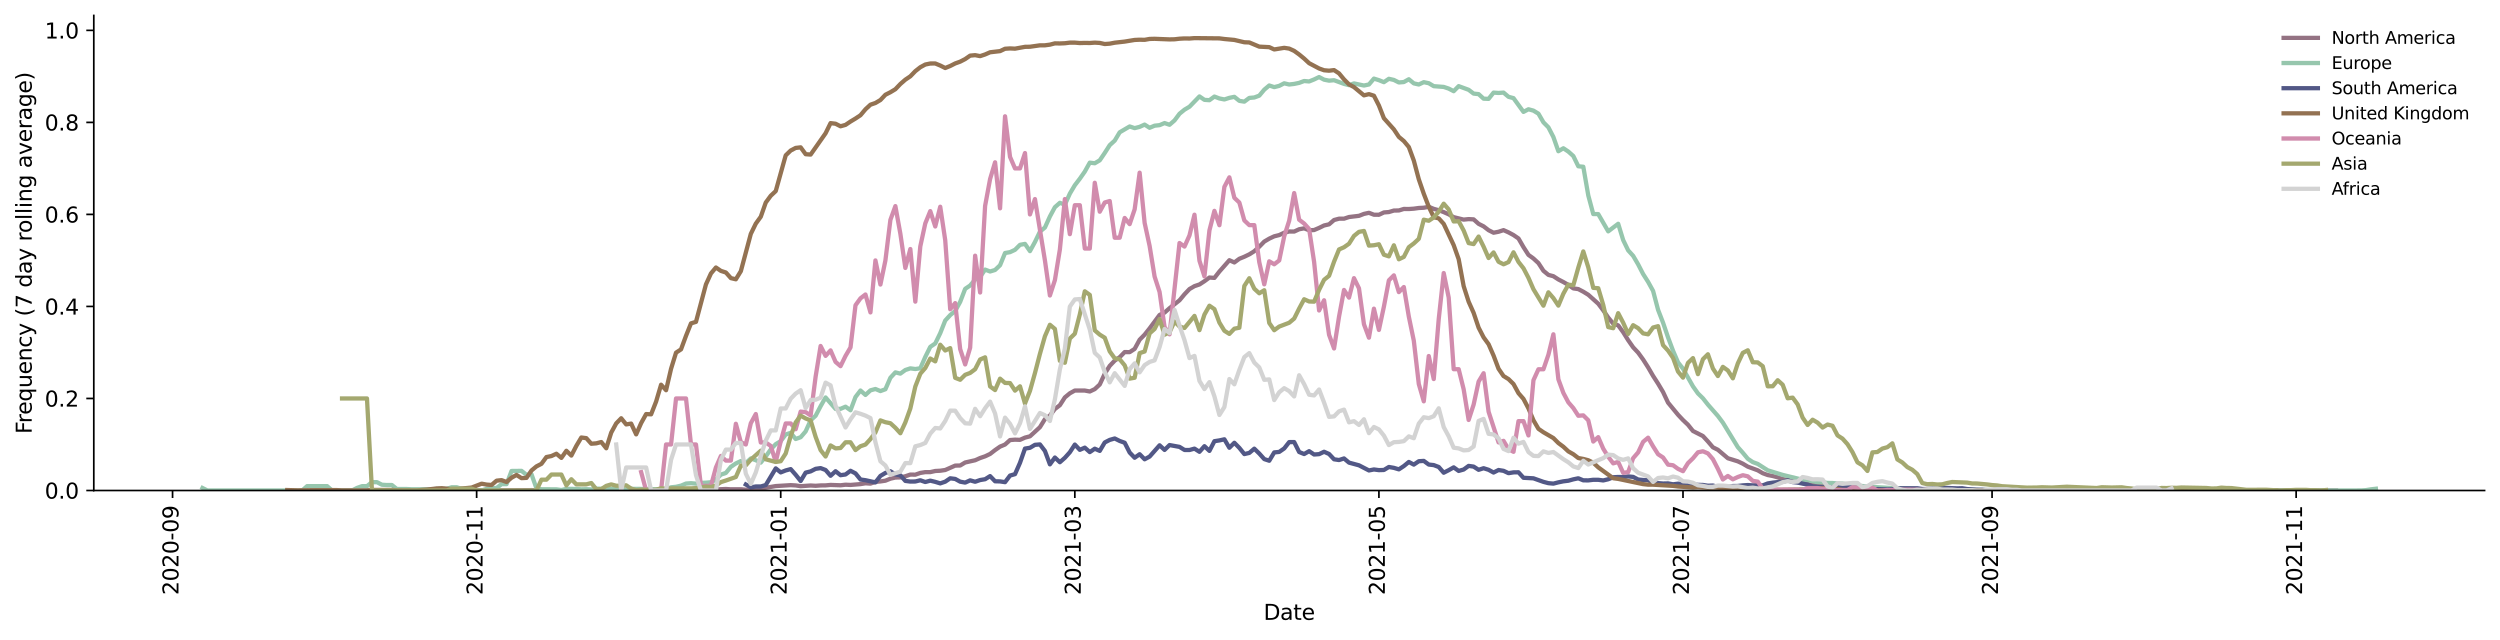<?xml version="1.0" encoding="utf-8" standalone="no"?>
<!DOCTYPE svg PUBLIC "-//W3C//DTD SVG 1.1//EN"
  "http://www.w3.org/Graphics/SVG/1.1/DTD/svg11.dtd">
<svg height="298.621pt" version="1.1" viewBox="0 0 1166.981 298.621" width="1166.981pt" xmlns="http://www.w3.org/2000/svg" xmlns:xlink="http://www.w3.org/1999/xlink">
 <defs>
  <style type="text/css">*{stroke-linecap:butt;stroke-linejoin:round;}</style>
 </defs>
 <g id="figure_1">
  <g id="patch_1">
   <path d="M 0 298.621 
L 1166.981 298.621 
L 1166.981 0 
L 0 0 
z
" style="fill:#ffffff;"/>
  </g>
  <g id="axes_1">
   <g id="patch_2">
    <path d="M 43.781 228.96 
L 1159.781 228.96 
L 1159.781 7.2 
L 43.781 7.2 
z
" style="fill:#ffffff;"/>
   </g>
   <g id="matplotlib.axis_1">
    <g id="xtick_1">
     <g id="line2d_1">
      <defs>
       <path d="M 0 0 
L 0 3.5 
" id="mad920b29fd" style="stroke:#000000;stroke-width:0.8;"/>
      </defs>
      <g>
       <use style="stroke:#000000;stroke-width:0.8;" x="80.547" xlink:href="#mad920b29fd" y="228.96"/>
      </g>
     </g>
     <g id="text_1">
      <!-- 2020-09 -->
      <g transform="translate(83.306 277.743)rotate(-90)scale(0.1 -0.1)">
       <defs>
        <path d="M 1228 531 
L 3431 531 
L 3431 0 
L 469 0 
L 469 531 
Q 828 903 1448 1529 
Q 2069 2156 2228 2338 
Q 2531 2678 2651 2914 
Q 2772 3150 2772 3378 
Q 2772 3750 2511 3984 
Q 2250 4219 1831 4219 
Q 1534 4219 1204 4116 
Q 875 4013 500 3803 
L 500 4441 
Q 881 4594 1212 4672 
Q 1544 4750 1819 4750 
Q 2544 4750 2975 4387 
Q 3406 4025 3406 3419 
Q 3406 3131 3298 2873 
Q 3191 2616 2906 2266 
Q 2828 2175 2409 1742 
Q 1991 1309 1228 531 
z
" id="DejaVuSans-32" transform="scale(0.016)"/>
        <path d="M 2034 4250 
Q 1547 4250 1301 3770 
Q 1056 3291 1056 2328 
Q 1056 1369 1301 889 
Q 1547 409 2034 409 
Q 2525 409 2770 889 
Q 3016 1369 3016 2328 
Q 3016 3291 2770 3770 
Q 2525 4250 2034 4250 
z
M 2034 4750 
Q 2819 4750 3233 4129 
Q 3647 3509 3647 2328 
Q 3647 1150 3233 529 
Q 2819 -91 2034 -91 
Q 1250 -91 836 529 
Q 422 1150 422 2328 
Q 422 3509 836 4129 
Q 1250 4750 2034 4750 
z
" id="DejaVuSans-30" transform="scale(0.016)"/>
        <path d="M 313 2009 
L 1997 2009 
L 1997 1497 
L 313 1497 
L 313 2009 
z
" id="DejaVuSans-2d" transform="scale(0.016)"/>
        <path d="M 703 97 
L 703 672 
Q 941 559 1184 500 
Q 1428 441 1663 441 
Q 2288 441 2617 861 
Q 2947 1281 2994 2138 
Q 2813 1869 2534 1725 
Q 2256 1581 1919 1581 
Q 1219 1581 811 2004 
Q 403 2428 403 3163 
Q 403 3881 828 4315 
Q 1253 4750 1959 4750 
Q 2769 4750 3195 4129 
Q 3622 3509 3622 2328 
Q 3622 1225 3098 567 
Q 2575 -91 1691 -91 
Q 1453 -91 1209 -44 
Q 966 3 703 97 
z
M 1959 2075 
Q 2384 2075 2632 2365 
Q 2881 2656 2881 3163 
Q 2881 3666 2632 3958 
Q 2384 4250 1959 4250 
Q 1534 4250 1286 3958 
Q 1038 3666 1038 3163 
Q 1038 2656 1286 2365 
Q 1534 2075 1959 2075 
z
" id="DejaVuSans-39" transform="scale(0.016)"/>
       </defs>
       <use xlink:href="#DejaVuSans-32"/>
       <use x="63.623" xlink:href="#DejaVuSans-30"/>
       <use x="127.246" xlink:href="#DejaVuSans-32"/>
       <use x="190.869" xlink:href="#DejaVuSans-30"/>
       <use x="254.492" xlink:href="#DejaVuSans-2d"/>
       <use x="290.576" xlink:href="#DejaVuSans-30"/>
       <use x="354.199" xlink:href="#DejaVuSans-39"/>
      </g>
     </g>
    </g>
    <g id="xtick_2">
     <g id="line2d_2">
      <g>
       <use style="stroke:#000000;stroke-width:0.8;" x="222.49" xlink:href="#mad920b29fd" y="228.96"/>
      </g>
     </g>
     <g id="text_2">
      <!-- 2020-11 -->
      <g transform="translate(225.25 277.743)rotate(-90)scale(0.1 -0.1)">
       <defs>
        <path d="M 794 531 
L 1825 531 
L 1825 4091 
L 703 3866 
L 703 4441 
L 1819 4666 
L 2450 4666 
L 2450 531 
L 3481 531 
L 3481 0 
L 794 0 
L 794 531 
z
" id="DejaVuSans-31" transform="scale(0.016)"/>
       </defs>
       <use xlink:href="#DejaVuSans-32"/>
       <use x="63.623" xlink:href="#DejaVuSans-30"/>
       <use x="127.246" xlink:href="#DejaVuSans-32"/>
       <use x="190.869" xlink:href="#DejaVuSans-30"/>
       <use x="254.492" xlink:href="#DejaVuSans-2d"/>
       <use x="290.576" xlink:href="#DejaVuSans-31"/>
       <use x="354.199" xlink:href="#DejaVuSans-31"/>
      </g>
     </g>
    </g>
    <g id="xtick_3">
     <g id="line2d_3">
      <g>
       <use style="stroke:#000000;stroke-width:0.8;" x="364.433" xlink:href="#mad920b29fd" y="228.96"/>
      </g>
     </g>
     <g id="text_3">
      <!-- 2021-01 -->
      <g transform="translate(367.193 277.743)rotate(-90)scale(0.1 -0.1)">
       <use xlink:href="#DejaVuSans-32"/>
       <use x="63.623" xlink:href="#DejaVuSans-30"/>
       <use x="127.246" xlink:href="#DejaVuSans-32"/>
       <use x="190.869" xlink:href="#DejaVuSans-31"/>
       <use x="254.492" xlink:href="#DejaVuSans-2d"/>
       <use x="290.576" xlink:href="#DejaVuSans-30"/>
       <use x="354.199" xlink:href="#DejaVuSans-31"/>
      </g>
     </g>
    </g>
    <g id="xtick_4">
     <g id="line2d_4">
      <g>
       <use style="stroke:#000000;stroke-width:0.8;" x="501.723" xlink:href="#mad920b29fd" y="228.96"/>
      </g>
     </g>
     <g id="text_4">
      <!-- 2021-03 -->
      <g transform="translate(504.482 277.743)rotate(-90)scale(0.1 -0.1)">
       <defs>
        <path d="M 2597 2516 
Q 3050 2419 3304 2112 
Q 3559 1806 3559 1356 
Q 3559 666 3084 287 
Q 2609 -91 1734 -91 
Q 1441 -91 1130 -33 
Q 819 25 488 141 
L 488 750 
Q 750 597 1062 519 
Q 1375 441 1716 441 
Q 2309 441 2620 675 
Q 2931 909 2931 1356 
Q 2931 1769 2642 2001 
Q 2353 2234 1838 2234 
L 1294 2234 
L 1294 2753 
L 1863 2753 
Q 2328 2753 2575 2939 
Q 2822 3125 2822 3475 
Q 2822 3834 2567 4026 
Q 2313 4219 1838 4219 
Q 1578 4219 1281 4162 
Q 984 4106 628 3988 
L 628 4550 
Q 988 4650 1302 4700 
Q 1616 4750 1894 4750 
Q 2613 4750 3031 4423 
Q 3450 4097 3450 3541 
Q 3450 3153 3228 2886 
Q 3006 2619 2597 2516 
z
" id="DejaVuSans-33" transform="scale(0.016)"/>
       </defs>
       <use xlink:href="#DejaVuSans-32"/>
       <use x="63.623" xlink:href="#DejaVuSans-30"/>
       <use x="127.246" xlink:href="#DejaVuSans-32"/>
       <use x="190.869" xlink:href="#DejaVuSans-31"/>
       <use x="254.492" xlink:href="#DejaVuSans-2d"/>
       <use x="290.576" xlink:href="#DejaVuSans-30"/>
       <use x="354.199" xlink:href="#DejaVuSans-33"/>
      </g>
     </g>
    </g>
    <g id="xtick_5">
     <g id="line2d_5">
      <g>
       <use style="stroke:#000000;stroke-width:0.8;" x="643.666" xlink:href="#mad920b29fd" y="228.96"/>
      </g>
     </g>
     <g id="text_5">
      <!-- 2021-05 -->
      <g transform="translate(646.426 277.743)rotate(-90)scale(0.1 -0.1)">
       <defs>
        <path d="M 691 4666 
L 3169 4666 
L 3169 4134 
L 1269 4134 
L 1269 2991 
Q 1406 3038 1543 3061 
Q 1681 3084 1819 3084 
Q 2600 3084 3056 2656 
Q 3513 2228 3513 1497 
Q 3513 744 3044 326 
Q 2575 -91 1722 -91 
Q 1428 -91 1123 -41 
Q 819 9 494 109 
L 494 744 
Q 775 591 1075 516 
Q 1375 441 1709 441 
Q 2250 441 2565 725 
Q 2881 1009 2881 1497 
Q 2881 1984 2565 2268 
Q 2250 2553 1709 2553 
Q 1456 2553 1204 2497 
Q 953 2441 691 2322 
L 691 4666 
z
" id="DejaVuSans-35" transform="scale(0.016)"/>
       </defs>
       <use xlink:href="#DejaVuSans-32"/>
       <use x="63.623" xlink:href="#DejaVuSans-30"/>
       <use x="127.246" xlink:href="#DejaVuSans-32"/>
       <use x="190.869" xlink:href="#DejaVuSans-31"/>
       <use x="254.492" xlink:href="#DejaVuSans-2d"/>
       <use x="290.576" xlink:href="#DejaVuSans-30"/>
       <use x="354.199" xlink:href="#DejaVuSans-35"/>
      </g>
     </g>
    </g>
    <g id="xtick_6">
     <g id="line2d_6">
      <g>
       <use style="stroke:#000000;stroke-width:0.8;" x="785.609" xlink:href="#mad920b29fd" y="228.96"/>
      </g>
     </g>
     <g id="text_6">
      <!-- 2021-07 -->
      <g transform="translate(788.369 277.743)rotate(-90)scale(0.1 -0.1)">
       <defs>
        <path d="M 525 4666 
L 3525 4666 
L 3525 4397 
L 1831 0 
L 1172 0 
L 2766 4134 
L 525 4134 
L 525 4666 
z
" id="DejaVuSans-37" transform="scale(0.016)"/>
       </defs>
       <use xlink:href="#DejaVuSans-32"/>
       <use x="63.623" xlink:href="#DejaVuSans-30"/>
       <use x="127.246" xlink:href="#DejaVuSans-32"/>
       <use x="190.869" xlink:href="#DejaVuSans-31"/>
       <use x="254.492" xlink:href="#DejaVuSans-2d"/>
       <use x="290.576" xlink:href="#DejaVuSans-30"/>
       <use x="354.199" xlink:href="#DejaVuSans-37"/>
      </g>
     </g>
    </g>
    <g id="xtick_7">
     <g id="line2d_7">
      <g>
       <use style="stroke:#000000;stroke-width:0.8;" x="929.88" xlink:href="#mad920b29fd" y="228.96"/>
      </g>
     </g>
     <g id="text_7">
      <!-- 2021-09 -->
      <g transform="translate(932.639 277.743)rotate(-90)scale(0.1 -0.1)">
       <use xlink:href="#DejaVuSans-32"/>
       <use x="63.623" xlink:href="#DejaVuSans-30"/>
       <use x="127.246" xlink:href="#DejaVuSans-32"/>
       <use x="190.869" xlink:href="#DejaVuSans-31"/>
       <use x="254.492" xlink:href="#DejaVuSans-2d"/>
       <use x="290.576" xlink:href="#DejaVuSans-30"/>
       <use x="354.199" xlink:href="#DejaVuSans-39"/>
      </g>
     </g>
    </g>
    <g id="xtick_8">
     <g id="line2d_8">
      <g>
       <use style="stroke:#000000;stroke-width:0.8;" x="1071.823" xlink:href="#mad920b29fd" y="228.96"/>
      </g>
     </g>
     <g id="text_8">
      <!-- 2021-11 -->
      <g transform="translate(1074.582 277.743)rotate(-90)scale(0.1 -0.1)">
       <use xlink:href="#DejaVuSans-32"/>
       <use x="63.623" xlink:href="#DejaVuSans-30"/>
       <use x="127.246" xlink:href="#DejaVuSans-32"/>
       <use x="190.869" xlink:href="#DejaVuSans-31"/>
       <use x="254.492" xlink:href="#DejaVuSans-2d"/>
       <use x="290.576" xlink:href="#DejaVuSans-31"/>
       <use x="354.199" xlink:href="#DejaVuSans-31"/>
      </g>
     </g>
    </g>
    <g id="text_9">
     <!-- Date -->
     <g transform="translate(589.83 289.341)scale(0.1 -0.1)">
      <defs>
       <path d="M 1259 4147 
L 1259 519 
L 2022 519 
Q 2988 519 3436 956 
Q 3884 1394 3884 2338 
Q 3884 3275 3436 3711 
Q 2988 4147 2022 4147 
L 1259 4147 
z
M 628 4666 
L 1925 4666 
Q 3281 4666 3915 4102 
Q 4550 3538 4550 2338 
Q 4550 1131 3912 565 
Q 3275 0 1925 0 
L 628 0 
L 628 4666 
z
" id="DejaVuSans-44" transform="scale(0.016)"/>
       <path d="M 2194 1759 
Q 1497 1759 1228 1600 
Q 959 1441 959 1056 
Q 959 750 1161 570 
Q 1363 391 1709 391 
Q 2188 391 2477 730 
Q 2766 1069 2766 1631 
L 2766 1759 
L 2194 1759 
z
M 3341 1997 
L 3341 0 
L 2766 0 
L 2766 531 
Q 2569 213 2275 61 
Q 1981 -91 1556 -91 
Q 1019 -91 701 211 
Q 384 513 384 1019 
Q 384 1609 779 1909 
Q 1175 2209 1959 2209 
L 2766 2209 
L 2766 2266 
Q 2766 2663 2505 2880 
Q 2244 3097 1772 3097 
Q 1472 3097 1187 3025 
Q 903 2953 641 2809 
L 641 3341 
Q 956 3463 1253 3523 
Q 1550 3584 1831 3584 
Q 2591 3584 2966 3190 
Q 3341 2797 3341 1997 
z
" id="DejaVuSans-61" transform="scale(0.016)"/>
       <path d="M 1172 4494 
L 1172 3500 
L 2356 3500 
L 2356 3053 
L 1172 3053 
L 1172 1153 
Q 1172 725 1289 603 
Q 1406 481 1766 481 
L 2356 481 
L 2356 0 
L 1766 0 
Q 1100 0 847 248 
Q 594 497 594 1153 
L 594 3053 
L 172 3053 
L 172 3500 
L 594 3500 
L 594 4494 
L 1172 4494 
z
" id="DejaVuSans-74" transform="scale(0.016)"/>
       <path d="M 3597 1894 
L 3597 1613 
L 953 1613 
Q 991 1019 1311 708 
Q 1631 397 2203 397 
Q 2534 397 2845 478 
Q 3156 559 3463 722 
L 3463 178 
Q 3153 47 2828 -22 
Q 2503 -91 2169 -91 
Q 1331 -91 842 396 
Q 353 884 353 1716 
Q 353 2575 817 3079 
Q 1281 3584 2069 3584 
Q 2775 3584 3186 3129 
Q 3597 2675 3597 1894 
z
M 3022 2063 
Q 3016 2534 2758 2815 
Q 2500 3097 2075 3097 
Q 1594 3097 1305 2825 
Q 1016 2553 972 2059 
L 3022 2063 
z
" id="DejaVuSans-65" transform="scale(0.016)"/>
      </defs>
      <use xlink:href="#DejaVuSans-44"/>
      <use x="77.002" xlink:href="#DejaVuSans-61"/>
      <use x="138.281" xlink:href="#DejaVuSans-74"/>
      <use x="177.49" xlink:href="#DejaVuSans-65"/>
     </g>
    </g>
   </g>
   <g id="matplotlib.axis_2">
    <g id="ytick_1">
     <g id="line2d_9">
      <defs>
       <path d="M 0 0 
L -3.5 0 
" id="mcb0b26d252" style="stroke:#000000;stroke-width:0.8;"/>
      </defs>
      <g>
       <use style="stroke:#000000;stroke-width:0.8;" x="43.781" xlink:href="#mcb0b26d252" y="228.96"/>
      </g>
     </g>
     <g id="text_10">
      <!-- 0.0 -->
      <g transform="translate(20.878 232.759)scale(0.1 -0.1)">
       <defs>
        <path d="M 684 794 
L 1344 794 
L 1344 0 
L 684 0 
L 684 794 
z
" id="DejaVuSans-2e" transform="scale(0.016)"/>
       </defs>
       <use xlink:href="#DejaVuSans-30"/>
       <use x="63.623" xlink:href="#DejaVuSans-2e"/>
       <use x="95.41" xlink:href="#DejaVuSans-30"/>
      </g>
     </g>
    </g>
    <g id="ytick_2">
     <g id="line2d_10">
      <g>
       <use style="stroke:#000000;stroke-width:0.8;" x="43.781" xlink:href="#mcb0b26d252" y="186.003"/>
      </g>
     </g>
     <g id="text_11">
      <!-- 0.2 -->
      <g transform="translate(20.878 189.802)scale(0.1 -0.1)">
       <use xlink:href="#DejaVuSans-30"/>
       <use x="63.623" xlink:href="#DejaVuSans-2e"/>
       <use x="95.41" xlink:href="#DejaVuSans-32"/>
      </g>
     </g>
    </g>
    <g id="ytick_3">
     <g id="line2d_11">
      <g>
       <use style="stroke:#000000;stroke-width:0.8;" x="43.781" xlink:href="#mcb0b26d252" y="143.045"/>
      </g>
     </g>
     <g id="text_12">
      <!-- 0.4 -->
      <g transform="translate(20.878 146.845)scale(0.1 -0.1)">
       <defs>
        <path d="M 2419 4116 
L 825 1625 
L 2419 1625 
L 2419 4116 
z
M 2253 4666 
L 3047 4666 
L 3047 1625 
L 3713 1625 
L 3713 1100 
L 3047 1100 
L 3047 0 
L 2419 0 
L 2419 1100 
L 313 1100 
L 313 1709 
L 2253 4666 
z
" id="DejaVuSans-34" transform="scale(0.016)"/>
       </defs>
       <use xlink:href="#DejaVuSans-30"/>
       <use x="63.623" xlink:href="#DejaVuSans-2e"/>
       <use x="95.41" xlink:href="#DejaVuSans-34"/>
      </g>
     </g>
    </g>
    <g id="ytick_4">
     <g id="line2d_12">
      <g>
       <use style="stroke:#000000;stroke-width:0.8;" x="43.781" xlink:href="#mcb0b26d252" y="100.088"/>
      </g>
     </g>
     <g id="text_13">
      <!-- 0.6 -->
      <g transform="translate(20.878 103.887)scale(0.1 -0.1)">
       <defs>
        <path d="M 2113 2584 
Q 1688 2584 1439 2293 
Q 1191 2003 1191 1497 
Q 1191 994 1439 701 
Q 1688 409 2113 409 
Q 2538 409 2786 701 
Q 3034 994 3034 1497 
Q 3034 2003 2786 2293 
Q 2538 2584 2113 2584 
z
M 3366 4563 
L 3366 3988 
Q 3128 4100 2886 4159 
Q 2644 4219 2406 4219 
Q 1781 4219 1451 3797 
Q 1122 3375 1075 2522 
Q 1259 2794 1537 2939 
Q 1816 3084 2150 3084 
Q 2853 3084 3261 2657 
Q 3669 2231 3669 1497 
Q 3669 778 3244 343 
Q 2819 -91 2113 -91 
Q 1303 -91 875 529 
Q 447 1150 447 2328 
Q 447 3434 972 4092 
Q 1497 4750 2381 4750 
Q 2619 4750 2861 4703 
Q 3103 4656 3366 4563 
z
" id="DejaVuSans-36" transform="scale(0.016)"/>
       </defs>
       <use xlink:href="#DejaVuSans-30"/>
       <use x="63.623" xlink:href="#DejaVuSans-2e"/>
       <use x="95.41" xlink:href="#DejaVuSans-36"/>
      </g>
     </g>
    </g>
    <g id="ytick_5">
     <g id="line2d_13">
      <g>
       <use style="stroke:#000000;stroke-width:0.8;" x="43.781" xlink:href="#mcb0b26d252" y="57.131"/>
      </g>
     </g>
     <g id="text_14">
      <!-- 0.8 -->
      <g transform="translate(20.878 60.93)scale(0.1 -0.1)">
       <defs>
        <path d="M 2034 2216 
Q 1584 2216 1326 1975 
Q 1069 1734 1069 1313 
Q 1069 891 1326 650 
Q 1584 409 2034 409 
Q 2484 409 2743 651 
Q 3003 894 3003 1313 
Q 3003 1734 2745 1975 
Q 2488 2216 2034 2216 
z
M 1403 2484 
Q 997 2584 770 2862 
Q 544 3141 544 3541 
Q 544 4100 942 4425 
Q 1341 4750 2034 4750 
Q 2731 4750 3128 4425 
Q 3525 4100 3525 3541 
Q 3525 3141 3298 2862 
Q 3072 2584 2669 2484 
Q 3125 2378 3379 2068 
Q 3634 1759 3634 1313 
Q 3634 634 3220 271 
Q 2806 -91 2034 -91 
Q 1263 -91 848 271 
Q 434 634 434 1313 
Q 434 1759 690 2068 
Q 947 2378 1403 2484 
z
M 1172 3481 
Q 1172 3119 1398 2916 
Q 1625 2713 2034 2713 
Q 2441 2713 2670 2916 
Q 2900 3119 2900 3481 
Q 2900 3844 2670 4047 
Q 2441 4250 2034 4250 
Q 1625 4250 1398 4047 
Q 1172 3844 1172 3481 
z
" id="DejaVuSans-38" transform="scale(0.016)"/>
       </defs>
       <use xlink:href="#DejaVuSans-30"/>
       <use x="63.623" xlink:href="#DejaVuSans-2e"/>
       <use x="95.41" xlink:href="#DejaVuSans-38"/>
      </g>
     </g>
    </g>
    <g id="ytick_6">
     <g id="line2d_14">
      <g>
       <use style="stroke:#000000;stroke-width:0.8;" x="43.781" xlink:href="#mcb0b26d252" y="14.173"/>
      </g>
     </g>
     <g id="text_15">
      <!-- 1.0 -->
      <g transform="translate(20.878 17.973)scale(0.1 -0.1)">
       <use xlink:href="#DejaVuSans-31"/>
       <use x="63.623" xlink:href="#DejaVuSans-2e"/>
       <use x="95.41" xlink:href="#DejaVuSans-30"/>
      </g>
     </g>
    </g>
    <g id="text_16">
     <!-- Frequency (7 day rolling average) -->
     <g transform="translate(14.798 202.529)rotate(-90)scale(0.1 -0.1)">
      <defs>
       <path d="M 628 4666 
L 3309 4666 
L 3309 4134 
L 1259 4134 
L 1259 2759 
L 3109 2759 
L 3109 2228 
L 1259 2228 
L 1259 0 
L 628 0 
L 628 4666 
z
" id="DejaVuSans-46" transform="scale(0.016)"/>
       <path d="M 2631 2963 
Q 2534 3019 2420 3045 
Q 2306 3072 2169 3072 
Q 1681 3072 1420 2755 
Q 1159 2438 1159 1844 
L 1159 0 
L 581 0 
L 581 3500 
L 1159 3500 
L 1159 2956 
Q 1341 3275 1631 3429 
Q 1922 3584 2338 3584 
Q 2397 3584 2469 3576 
Q 2541 3569 2628 3553 
L 2631 2963 
z
" id="DejaVuSans-72" transform="scale(0.016)"/>
       <path d="M 947 1747 
Q 947 1113 1208 752 
Q 1469 391 1925 391 
Q 2381 391 2643 752 
Q 2906 1113 2906 1747 
Q 2906 2381 2643 2742 
Q 2381 3103 1925 3103 
Q 1469 3103 1208 2742 
Q 947 2381 947 1747 
z
M 2906 525 
Q 2725 213 2448 61 
Q 2172 -91 1784 -91 
Q 1150 -91 751 415 
Q 353 922 353 1747 
Q 353 2572 751 3078 
Q 1150 3584 1784 3584 
Q 2172 3584 2448 3432 
Q 2725 3281 2906 2969 
L 2906 3500 
L 3481 3500 
L 3481 -1331 
L 2906 -1331 
L 2906 525 
z
" id="DejaVuSans-71" transform="scale(0.016)"/>
       <path d="M 544 1381 
L 544 3500 
L 1119 3500 
L 1119 1403 
Q 1119 906 1312 657 
Q 1506 409 1894 409 
Q 2359 409 2629 706 
Q 2900 1003 2900 1516 
L 2900 3500 
L 3475 3500 
L 3475 0 
L 2900 0 
L 2900 538 
Q 2691 219 2414 64 
Q 2138 -91 1772 -91 
Q 1169 -91 856 284 
Q 544 659 544 1381 
z
M 1991 3584 
L 1991 3584 
z
" id="DejaVuSans-75" transform="scale(0.016)"/>
       <path d="M 3513 2113 
L 3513 0 
L 2938 0 
L 2938 2094 
Q 2938 2591 2744 2837 
Q 2550 3084 2163 3084 
Q 1697 3084 1428 2787 
Q 1159 2491 1159 1978 
L 1159 0 
L 581 0 
L 581 3500 
L 1159 3500 
L 1159 2956 
Q 1366 3272 1645 3428 
Q 1925 3584 2291 3584 
Q 2894 3584 3203 3211 
Q 3513 2838 3513 2113 
z
" id="DejaVuSans-6e" transform="scale(0.016)"/>
       <path d="M 3122 3366 
L 3122 2828 
Q 2878 2963 2633 3030 
Q 2388 3097 2138 3097 
Q 1578 3097 1268 2742 
Q 959 2388 959 1747 
Q 959 1106 1268 751 
Q 1578 397 2138 397 
Q 2388 397 2633 464 
Q 2878 531 3122 666 
L 3122 134 
Q 2881 22 2623 -34 
Q 2366 -91 2075 -91 
Q 1284 -91 818 406 
Q 353 903 353 1747 
Q 353 2603 823 3093 
Q 1294 3584 2113 3584 
Q 2378 3584 2631 3529 
Q 2884 3475 3122 3366 
z
" id="DejaVuSans-63" transform="scale(0.016)"/>
       <path d="M 2059 -325 
Q 1816 -950 1584 -1140 
Q 1353 -1331 966 -1331 
L 506 -1331 
L 506 -850 
L 844 -850 
Q 1081 -850 1212 -737 
Q 1344 -625 1503 -206 
L 1606 56 
L 191 3500 
L 800 3500 
L 1894 763 
L 2988 3500 
L 3597 3500 
L 2059 -325 
z
" id="DejaVuSans-79" transform="scale(0.016)"/>
       <path id="DejaVuSans-20" transform="scale(0.016)"/>
       <path d="M 1984 4856 
Q 1566 4138 1362 3434 
Q 1159 2731 1159 2009 
Q 1159 1288 1364 580 
Q 1569 -128 1984 -844 
L 1484 -844 
Q 1016 -109 783 600 
Q 550 1309 550 2009 
Q 550 2706 781 3412 
Q 1013 4119 1484 4856 
L 1984 4856 
z
" id="DejaVuSans-28" transform="scale(0.016)"/>
       <path d="M 2906 2969 
L 2906 4863 
L 3481 4863 
L 3481 0 
L 2906 0 
L 2906 525 
Q 2725 213 2448 61 
Q 2172 -91 1784 -91 
Q 1150 -91 751 415 
Q 353 922 353 1747 
Q 353 2572 751 3078 
Q 1150 3584 1784 3584 
Q 2172 3584 2448 3432 
Q 2725 3281 2906 2969 
z
M 947 1747 
Q 947 1113 1208 752 
Q 1469 391 1925 391 
Q 2381 391 2643 752 
Q 2906 1113 2906 1747 
Q 2906 2381 2643 2742 
Q 2381 3103 1925 3103 
Q 1469 3103 1208 2742 
Q 947 2381 947 1747 
z
" id="DejaVuSans-64" transform="scale(0.016)"/>
       <path d="M 1959 3097 
Q 1497 3097 1228 2736 
Q 959 2375 959 1747 
Q 959 1119 1226 758 
Q 1494 397 1959 397 
Q 2419 397 2687 759 
Q 2956 1122 2956 1747 
Q 2956 2369 2687 2733 
Q 2419 3097 1959 3097 
z
M 1959 3584 
Q 2709 3584 3137 3096 
Q 3566 2609 3566 1747 
Q 3566 888 3137 398 
Q 2709 -91 1959 -91 
Q 1206 -91 779 398 
Q 353 888 353 1747 
Q 353 2609 779 3096 
Q 1206 3584 1959 3584 
z
" id="DejaVuSans-6f" transform="scale(0.016)"/>
       <path d="M 603 4863 
L 1178 4863 
L 1178 0 
L 603 0 
L 603 4863 
z
" id="DejaVuSans-6c" transform="scale(0.016)"/>
       <path d="M 603 3500 
L 1178 3500 
L 1178 0 
L 603 0 
L 603 3500 
z
M 603 4863 
L 1178 4863 
L 1178 4134 
L 603 4134 
L 603 4863 
z
" id="DejaVuSans-69" transform="scale(0.016)"/>
       <path d="M 2906 1791 
Q 2906 2416 2648 2759 
Q 2391 3103 1925 3103 
Q 1463 3103 1205 2759 
Q 947 2416 947 1791 
Q 947 1169 1205 825 
Q 1463 481 1925 481 
Q 2391 481 2648 825 
Q 2906 1169 2906 1791 
z
M 3481 434 
Q 3481 -459 3084 -895 
Q 2688 -1331 1869 -1331 
Q 1566 -1331 1297 -1286 
Q 1028 -1241 775 -1147 
L 775 -588 
Q 1028 -725 1275 -790 
Q 1522 -856 1778 -856 
Q 2344 -856 2625 -561 
Q 2906 -266 2906 331 
L 2906 616 
Q 2728 306 2450 153 
Q 2172 0 1784 0 
Q 1141 0 747 490 
Q 353 981 353 1791 
Q 353 2603 747 3093 
Q 1141 3584 1784 3584 
Q 2172 3584 2450 3431 
Q 2728 3278 2906 2969 
L 2906 3500 
L 3481 3500 
L 3481 434 
z
" id="DejaVuSans-67" transform="scale(0.016)"/>
       <path d="M 191 3500 
L 800 3500 
L 1894 563 
L 2988 3500 
L 3597 3500 
L 2284 0 
L 1503 0 
L 191 3500 
z
" id="DejaVuSans-76" transform="scale(0.016)"/>
       <path d="M 513 4856 
L 1013 4856 
Q 1481 4119 1714 3412 
Q 1947 2706 1947 2009 
Q 1947 1309 1714 600 
Q 1481 -109 1013 -844 
L 513 -844 
Q 928 -128 1133 580 
Q 1338 1288 1338 2009 
Q 1338 2731 1133 3434 
Q 928 4138 513 4856 
z
" id="DejaVuSans-29" transform="scale(0.016)"/>
      </defs>
      <use xlink:href="#DejaVuSans-46"/>
      <use x="50.27" xlink:href="#DejaVuSans-72"/>
      <use x="89.133" xlink:href="#DejaVuSans-65"/>
      <use x="150.656" xlink:href="#DejaVuSans-71"/>
      <use x="214.133" xlink:href="#DejaVuSans-75"/>
      <use x="277.512" xlink:href="#DejaVuSans-65"/>
      <use x="339.035" xlink:href="#DejaVuSans-6e"/>
      <use x="402.414" xlink:href="#DejaVuSans-63"/>
      <use x="457.395" xlink:href="#DejaVuSans-79"/>
      <use x="516.574" xlink:href="#DejaVuSans-20"/>
      <use x="548.361" xlink:href="#DejaVuSans-28"/>
      <use x="587.375" xlink:href="#DejaVuSans-37"/>
      <use x="650.998" xlink:href="#DejaVuSans-20"/>
      <use x="682.785" xlink:href="#DejaVuSans-64"/>
      <use x="746.262" xlink:href="#DejaVuSans-61"/>
      <use x="807.541" xlink:href="#DejaVuSans-79"/>
      <use x="866.721" xlink:href="#DejaVuSans-20"/>
      <use x="898.508" xlink:href="#DejaVuSans-72"/>
      <use x="937.371" xlink:href="#DejaVuSans-6f"/>
      <use x="998.553" xlink:href="#DejaVuSans-6c"/>
      <use x="1026.336" xlink:href="#DejaVuSans-6c"/>
      <use x="1054.119" xlink:href="#DejaVuSans-69"/>
      <use x="1081.902" xlink:href="#DejaVuSans-6e"/>
      <use x="1145.281" xlink:href="#DejaVuSans-67"/>
      <use x="1208.758" xlink:href="#DejaVuSans-20"/>
      <use x="1240.545" xlink:href="#DejaVuSans-61"/>
      <use x="1301.824" xlink:href="#DejaVuSans-76"/>
      <use x="1361.004" xlink:href="#DejaVuSans-65"/>
      <use x="1422.527" xlink:href="#DejaVuSans-72"/>
      <use x="1463.641" xlink:href="#DejaVuSans-61"/>
      <use x="1524.92" xlink:href="#DejaVuSans-67"/>
      <use x="1588.396" xlink:href="#DejaVuSans-65"/>
      <use x="1649.92" xlink:href="#DejaVuSans-29"/>
     </g>
    </g>
   </g>
   <g id="line2d_15">
    <path clip-path="url(#p637f429f1b)" d="M 145.701 228.026 
L 148.028 228.96 
L 203.875 228.96 
L 206.202 228.717 
L 213.182 228.717 
L 215.509 228.595 
L 217.836 228.837 
L 224.817 228.837 
L 227.144 228.96 
L 248.087 228.775 
L 250.413 228.92 
L 271.356 228.816 
L 276.01 228.761 
L 278.337 228.711 
L 282.991 228.812 
L 289.971 228.96 
L 301.606 228.936 
L 310.914 228.96 
L 327.202 228.713 
L 329.529 228.529 
L 334.183 228.456 
L 338.837 228.257 
L 341.164 228.406 
L 345.818 228.376 
L 348.145 228.6 
L 350.472 228.231 
L 357.453 227.692 
L 362.107 226.894 
L 369.087 226.461 
L 371.414 226.599 
L 373.741 226.948 
L 378.395 226.627 
L 380.722 226.765 
L 383.049 226.598 
L 385.376 226.57 
L 387.703 226.362 
L 392.357 226.526 
L 394.684 226.257 
L 397.011 226.366 
L 401.664 225.975 
L 403.991 225.594 
L 406.318 225.748 
L 408.645 224.919 
L 410.972 224.728 
L 413.299 224.38 
L 415.626 223.447 
L 417.953 222.909 
L 420.28 222.849 
L 422.607 222.313 
L 424.934 221.53 
L 427.261 221.569 
L 429.588 220.765 
L 431.915 220.383 
L 434.242 220.382 
L 436.569 219.856 
L 438.896 219.737 
L 441.222 219.392 
L 445.876 217.339 
L 448.203 217.288 
L 450.53 215.887 
L 455.184 214.839 
L 457.511 213.807 
L 459.838 213.006 
L 462.165 211.9 
L 464.492 210.096 
L 466.819 208.475 
L 469.146 207.501 
L 471.473 205.412 
L 473.8 205.238 
L 476.127 205.318 
L 478.453 204.276 
L 480.78 203.668 
L 485.434 199.4 
L 487.761 195.644 
L 490.088 193.976 
L 492.415 190.909 
L 494.742 189.143 
L 497.069 185.511 
L 499.396 183.586 
L 501.723 182.299 
L 506.377 182.308 
L 508.704 182.744 
L 511.031 181.638 
L 513.358 179.472 
L 515.685 174.45 
L 518.011 170.779 
L 520.338 168.336 
L 522.665 166.736 
L 524.992 164.342 
L 527.319 164.38 
L 529.646 162.857 
L 531.973 158.575 
L 534.3 156.215 
L 536.627 153.291 
L 541.281 147.015 
L 543.608 145.92 
L 545.935 143.858 
L 550.589 140.167 
L 552.916 137.368 
L 555.242 134.924 
L 557.569 133.57 
L 559.896 132.784 
L 562.223 131.271 
L 564.55 129.551 
L 566.877 129.724 
L 569.204 126.75 
L 573.858 121.467 
L 576.185 122.51 
L 578.512 120.792 
L 580.839 119.846 
L 583.166 118.725 
L 585.493 117.268 
L 587.82 115.157 
L 590.147 112.768 
L 592.473 111.396 
L 594.8 110.309 
L 597.127 109.728 
L 599.454 108.636 
L 601.781 108.055 
L 604.108 108.092 
L 606.435 107.016 
L 608.762 106.583 
L 611.089 107.501 
L 613.416 107.376 
L 615.743 106.385 
L 618.07 105.247 
L 620.397 104.714 
L 622.724 102.702 
L 625.051 102.083 
L 627.378 102.08 
L 629.705 101.304 
L 634.358 100.747 
L 636.685 99.846 
L 639.012 99.337 
L 641.339 100.225 
L 643.666 100.252 
L 645.993 99.167 
L 648.32 98.98 
L 650.647 98.283 
L 652.974 98.243 
L 655.301 97.537 
L 657.628 97.566 
L 659.955 97.409 
L 662.282 97.085 
L 664.609 96.971 
L 666.936 96.531 
L 669.262 97.496 
L 671.589 98.129 
L 673.916 99.004 
L 676.243 100.04 
L 678.57 101.368 
L 683.224 102.513 
L 685.551 102.276 
L 687.878 102.403 
L 690.205 104.483 
L 692.532 105.658 
L 694.859 107.456 
L 697.186 108.629 
L 699.513 108.182 
L 701.84 107.428 
L 704.167 108.469 
L 706.494 109.721 
L 708.82 111.317 
L 711.147 115.349 
L 713.474 118.973 
L 715.801 120.66 
L 718.128 122.812 
L 720.455 126.389 
L 722.782 128.317 
L 725.109 128.93 
L 727.436 130.441 
L 729.763 131.647 
L 732.09 132.988 
L 734.417 134.613 
L 736.744 134.949 
L 739.071 136.165 
L 741.398 137.597 
L 746.051 141.774 
L 748.378 144.862 
L 750.705 148.245 
L 753.032 151.078 
L 755.359 151.874 
L 757.686 155.064 
L 760.013 158.795 
L 762.34 162.129 
L 764.667 164.606 
L 766.994 167.823 
L 769.321 171.475 
L 771.648 175.481 
L 773.975 179.086 
L 776.302 183 
L 778.629 187.949 
L 783.283 193.604 
L 785.609 196.079 
L 787.936 198.277 
L 790.263 201.188 
L 794.917 203.547 
L 797.244 206.073 
L 799.571 208.796 
L 801.898 209.957 
L 806.552 213.908 
L 811.206 215.353 
L 813.533 216.452 
L 815.86 217.832 
L 820.514 219.545 
L 822.84 220.896 
L 825.167 221.744 
L 827.494 222.186 
L 829.821 222.812 
L 832.148 223.617 
L 836.802 224.396 
L 839.129 225.021 
L 841.456 225.487 
L 843.783 225.653 
L 848.437 226.207 
L 853.091 226.373 
L 857.745 226.861 
L 867.052 227.602 
L 876.36 227.901 
L 885.668 228.196 
L 890.322 228.177 
L 894.976 228.292 
L 897.303 228.311 
L 901.956 228.499 
L 908.937 228.619 
L 922.899 228.79 
L 929.88 228.77 
L 936.86 228.759 
L 964.784 228.912 
L 969.438 228.819 
L 976.418 228.829 
L 981.072 228.938 
L 1067.169 228.954 
L 1090.438 228.953 
L 1090.438 228.953 
" style="fill:none;stroke:#947383;stroke-linecap:square;stroke-width:2;"/>
   </g>
   <g id="line2d_16">
    <path clip-path="url(#p637f429f1b)" d="M 94.509 227.783 
L 96.835 228.96 
L 141.047 228.96 
L 143.374 226.914 
L 152.682 226.914 
L 155.009 228.96 
L 164.317 228.96 
L 166.644 227.767 
L 168.971 226.941 
L 171.298 226.941 
L 173.624 225.073 
L 175.951 225.073 
L 178.278 226.266 
L 180.605 226.41 
L 182.932 226.41 
L 185.259 228.278 
L 189.913 228.278 
L 192.24 228.395 
L 201.548 228.395 
L 203.875 228.193 
L 208.529 228.193 
L 210.855 227.452 
L 213.182 227.452 
L 215.509 228.219 
L 220.163 228.219 
L 222.49 228.96 
L 224.817 228.96 
L 227.144 228.172 
L 229.471 227.82 
L 231.798 227.82 
L 234.125 225.992 
L 236.452 225.992 
L 238.779 219.851 
L 243.433 219.797 
L 245.76 221.625 
L 248.087 221.349 
L 250.413 227.968 
L 252.74 228.375 
L 259.721 228.426 
L 262.048 228.735 
L 264.375 228.191 
L 269.029 228.233 
L 271.356 228.416 
L 273.683 228.346 
L 276.01 228.482 
L 278.337 228.108 
L 285.318 228.178 
L 289.971 228.512 
L 292.298 228.416 
L 294.625 228.183 
L 301.606 228.239 
L 306.26 228.405 
L 310.914 228.302 
L 313.241 227.47 
L 315.568 227.235 
L 317.895 226.701 
L 320.222 225.719 
L 322.549 225.558 
L 324.875 225.766 
L 327.202 225.408 
L 329.529 225.317 
L 331.856 225.102 
L 334.183 223.879 
L 336.51 221.549 
L 338.837 220.751 
L 341.164 217.901 
L 343.491 216.332 
L 345.818 215.21 
L 348.145 216.154 
L 350.472 214.009 
L 352.799 214.831 
L 355.126 215.935 
L 357.453 213.038 
L 359.78 209.775 
L 362.107 207.328 
L 364.433 205.91 
L 366.76 202.803 
L 369.087 202.049 
L 371.414 204.92 
L 373.741 204.096 
L 376.068 201.374 
L 378.395 196.213 
L 380.722 194.065 
L 383.049 189.62 
L 385.376 185.539 
L 390.03 190.881 
L 392.357 190.842 
L 394.684 189.84 
L 397.011 191.503 
L 399.338 185.311 
L 401.664 182.292 
L 403.991 184.351 
L 406.318 182.212 
L 408.645 181.581 
L 410.972 182.548 
L 413.299 181.701 
L 415.626 176.34 
L 417.953 173.825 
L 420.28 174.402 
L 422.607 172.715 
L 424.934 171.948 
L 427.261 172.257 
L 429.588 171.906 
L 431.915 166.621 
L 434.242 161.915 
L 436.569 160.32 
L 438.896 155.529 
L 441.222 149.628 
L 443.549 147.085 
L 445.876 145.179 
L 448.203 140.91 
L 450.53 134.831 
L 452.857 133.265 
L 455.184 130.498 
L 457.511 129.24 
L 459.838 125.849 
L 462.165 126.728 
L 464.492 126.024 
L 466.819 123.807 
L 469.146 118.105 
L 471.473 117.699 
L 473.8 116.609 
L 476.127 114.281 
L 478.453 113.849 
L 480.78 117.217 
L 483.107 112.963 
L 485.434 108.128 
L 487.761 106.203 
L 490.088 101.043 
L 492.415 96.716 
L 494.742 94.675 
L 497.069 95.538 
L 499.396 90.381 
L 501.723 86.461 
L 504.05 83.423 
L 506.377 80.096 
L 508.704 75.925 
L 511.031 76.207 
L 513.358 74.834 
L 515.685 71.397 
L 518.011 67.758 
L 520.338 65.635 
L 522.665 61.754 
L 527.319 59.03 
L 529.646 59.812 
L 531.973 59.213 
L 534.3 58.163 
L 536.627 59.65 
L 538.954 58.671 
L 541.281 58.418 
L 543.608 57.449 
L 545.935 58.239 
L 548.262 56.212 
L 550.589 53.098 
L 552.916 51.2 
L 555.242 49.818 
L 559.896 45.01 
L 562.223 46.608 
L 564.55 46.769 
L 566.877 45.079 
L 569.204 45.961 
L 571.531 46.422 
L 573.858 45.676 
L 576.185 45.199 
L 578.512 47.076 
L 580.839 47.447 
L 583.166 45.705 
L 585.493 45.504 
L 587.82 44.644 
L 590.147 41.855 
L 592.473 39.902 
L 594.8 40.667 
L 597.127 40.076 
L 599.454 38.888 
L 601.781 39.443 
L 604.108 39.171 
L 606.435 38.686 
L 608.762 37.817 
L 611.089 38.019 
L 613.416 37.081 
L 615.743 35.963 
L 618.07 37.188 
L 620.397 37.65 
L 622.724 37.447 
L 627.378 39.155 
L 629.705 39.757 
L 632.031 38.937 
L 636.685 39.923 
L 639.012 39.431 
L 641.339 36.696 
L 643.666 37.423 
L 645.993 38.35 
L 648.32 36.783 
L 650.647 37.315 
L 652.974 38.488 
L 655.301 38.296 
L 657.628 36.997 
L 659.955 38.919 
L 662.282 39.44 
L 664.609 38.359 
L 666.936 38.836 
L 669.262 40.225 
L 673.916 40.574 
L 676.243 41.357 
L 678.57 42.564 
L 680.897 40.212 
L 685.551 41.92 
L 687.878 43.697 
L 690.205 43.933 
L 692.532 46.061 
L 694.859 46.153 
L 697.186 43.229 
L 699.513 43.389 
L 701.84 43.223 
L 704.167 45.193 
L 706.494 45.813 
L 711.147 52.23 
L 713.474 51.002 
L 715.801 51.642 
L 718.128 53.057 
L 720.455 57.089 
L 722.782 59.439 
L 725.109 63.954 
L 727.436 70.589 
L 729.763 69.217 
L 732.09 70.751 
L 734.417 72.84 
L 736.744 77.62 
L 739.071 77.835 
L 741.398 91.234 
L 743.725 99.925 
L 746.051 99.936 
L 750.705 107.991 
L 755.359 104.459 
L 757.686 112.059 
L 760.013 116.864 
L 762.34 119.422 
L 764.667 123.4 
L 766.994 127.921 
L 769.321 131.575 
L 771.648 135.802 
L 773.975 144.614 
L 776.302 150.639 
L 778.629 157.494 
L 780.956 163.711 
L 783.283 169.14 
L 785.609 172.12 
L 790.263 180.356 
L 792.59 183.641 
L 794.917 185.923 
L 797.244 188.87 
L 801.898 194.169 
L 804.225 197.286 
L 811.206 208.729 
L 813.533 211.35 
L 815.86 214.15 
L 818.187 215.708 
L 820.514 216.562 
L 825.167 219.539 
L 832.148 221.681 
L 841.456 223.947 
L 843.783 224.183 
L 848.437 225.092 
L 850.764 225.134 
L 853.091 225.435 
L 855.418 225.472 
L 857.745 225.702 
L 860.071 225.754 
L 862.398 226.148 
L 867.052 226.715 
L 869.379 226.873 
L 871.706 227.151 
L 881.014 227.695 
L 885.668 227.893 
L 894.976 228.426 
L 911.264 228.552 
L 913.591 228.7 
L 920.572 228.667 
L 941.514 228.881 
L 1027.611 228.849 
L 1029.938 228.765 
L 1032.265 228.531 
L 1034.592 228.421 
L 1039.246 228.439 
L 1048.554 228.952 
L 1069.496 228.96 
L 1102.073 228.932 
L 1104.4 228.79 
L 1106.727 228.407 
L 1109.054 228.141 
L 1109.054 228.141 
" style="fill:none;stroke:#96c6ad;stroke-linecap:square;stroke-width:2;"/>
   </g>
   <g id="line2d_17">
    <path clip-path="url(#p637f429f1b)" d="M 348.145 226.157 
L 350.472 227.479 
L 352.799 227.092 
L 355.126 227.092 
L 357.453 226.41 
L 362.107 218.643 
L 364.433 220.51 
L 366.76 219.596 
L 369.087 218.976 
L 371.414 221.612 
L 373.741 224.525 
L 376.068 220.62 
L 378.395 220.035 
L 380.722 218.852 
L 383.049 218.51 
L 385.376 219.387 
L 387.703 222.087 
L 390.03 219.968 
L 392.357 221.812 
L 394.684 221.483 
L 397.011 219.765 
L 399.338 220.969 
L 401.664 223.833 
L 403.991 224.154 
L 408.645 225.177 
L 410.972 222.152 
L 413.299 220.758 
L 415.626 219.977 
L 417.953 221.458 
L 420.28 221.875 
L 422.607 224.483 
L 424.934 224.79 
L 427.261 224.753 
L 429.588 224.188 
L 431.915 224.999 
L 434.242 224.368 
L 436.569 224.931 
L 438.896 225.639 
L 441.222 224.84 
L 443.549 223.264 
L 445.876 223.565 
L 448.203 224.843 
L 450.53 225.273 
L 452.857 224.223 
L 455.184 224.879 
L 457.511 224.081 
L 459.838 223.697 
L 462.165 222.241 
L 464.492 224.655 
L 466.819 224.716 
L 469.146 225.068 
L 471.473 221.995 
L 473.8 221.325 
L 476.127 216.029 
L 478.453 209.395 
L 480.78 209.026 
L 483.107 207.642 
L 485.434 207.454 
L 487.761 210.504 
L 490.088 216.755 
L 492.415 213.575 
L 494.742 215.756 
L 497.069 213.698 
L 499.396 211.104 
L 501.723 207.524 
L 504.05 209.983 
L 506.377 208.96 
L 508.704 211.032 
L 511.031 209.453 
L 513.358 210.469 
L 515.685 206.534 
L 518.011 205.341 
L 520.338 204.675 
L 522.665 205.834 
L 524.992 206.668 
L 527.319 211.246 
L 529.646 213.666 
L 531.973 212.031 
L 534.3 214.383 
L 536.627 213.133 
L 541.281 207.862 
L 543.608 210.02 
L 545.935 207.752 
L 550.589 208.601 
L 552.916 210.041 
L 555.242 210.059 
L 557.569 209.413 
L 559.896 210.893 
L 562.223 208.277 
L 564.55 210.471 
L 566.877 205.945 
L 569.204 205.58 
L 571.531 205.069 
L 573.858 209.003 
L 576.185 206.683 
L 578.512 209.065 
L 580.839 211.957 
L 583.166 211.42 
L 585.493 209.443 
L 587.82 211.707 
L 590.147 214.303 
L 592.473 215.07 
L 594.8 211.183 
L 597.127 210.954 
L 599.454 209.33 
L 601.781 206.373 
L 604.108 206.356 
L 606.435 210.992 
L 608.762 211.936 
L 611.089 210.602 
L 613.416 212.159 
L 615.743 211.99 
L 618.07 210.879 
L 620.397 211.913 
L 622.724 214.394 
L 625.051 214.744 
L 627.378 213.997 
L 629.705 215.95 
L 634.358 217.202 
L 639.012 219.602 
L 641.339 219.144 
L 643.666 219.451 
L 645.993 219.38 
L 648.32 217.983 
L 650.647 218.394 
L 652.974 219.09 
L 655.301 217.555 
L 657.628 215.64 
L 659.955 216.874 
L 662.282 215.299 
L 664.609 215.144 
L 666.936 216.853 
L 669.262 217.106 
L 671.589 217.985 
L 673.916 220.66 
L 676.243 219.474 
L 678.57 218.16 
L 680.897 219.823 
L 683.224 219.169 
L 685.551 217.477 
L 687.878 217.812 
L 690.205 219.304 
L 692.532 218.563 
L 694.859 219.297 
L 697.186 220.574 
L 699.513 219.397 
L 701.84 219.78 
L 704.167 220.869 
L 706.494 220.498 
L 708.82 220.46 
L 711.147 223.027 
L 715.801 223.278 
L 720.455 224.929 
L 722.782 225.537 
L 725.109 225.749 
L 727.436 225.155 
L 729.763 224.678 
L 732.09 224.397 
L 734.417 223.748 
L 736.744 223.268 
L 739.071 224.215 
L 741.398 224.241 
L 743.725 223.96 
L 746.051 223.967 
L 748.378 224.265 
L 750.705 223.716 
L 753.032 222.78 
L 755.359 222.649 
L 757.686 222.707 
L 760.013 222.384 
L 762.34 222.617 
L 764.667 223.837 
L 766.994 224.07 
L 769.321 224.155 
L 771.648 225.327 
L 776.302 225.708 
L 778.629 225.652 
L 780.956 226.069 
L 783.283 225.781 
L 790.263 226.257 
L 794.917 226.38 
L 797.244 226.735 
L 799.571 226.638 
L 801.898 227.313 
L 804.225 227.684 
L 808.879 226.875 
L 811.206 226.846 
L 813.533 226.569 
L 815.86 226.417 
L 818.187 226.576 
L 820.514 226.402 
L 822.84 226.58 
L 825.167 225.671 
L 827.494 225.29 
L 829.821 225.036 
L 832.148 224.968 
L 834.475 224.208 
L 836.802 225.037 
L 839.129 225.274 
L 843.783 226.215 
L 846.11 227.042 
L 853.091 227.681 
L 855.418 227.393 
L 857.745 227.253 
L 864.725 227.438 
L 867.052 227.961 
L 869.379 228.148 
L 871.706 228.222 
L 874.033 228.429 
L 876.36 228.289 
L 881.014 228.45 
L 883.341 228.37 
L 885.668 227.902 
L 892.649 227.931 
L 894.976 227.907 
L 897.303 228.284 
L 899.629 228.233 
L 901.956 228.058 
L 904.283 228.118 
L 906.61 227.862 
L 908.937 227.779 
L 913.591 227.958 
L 915.918 227.898 
L 918.245 228.292 
L 922.899 228.589 
L 925.226 228.597 
L 927.553 228.792 
L 934.534 228.686 
L 936.86 228.767 
L 939.187 228.645 
L 941.514 228.767 
L 948.495 228.766 
L 950.822 228.888 
L 955.476 228.692 
L 962.457 228.59 
L 969.438 228.896 
L 974.092 228.96 
L 1018.303 228.96 
L 1020.63 228.741 
L 1027.611 228.741 
L 1029.938 228.6 
L 1032.265 228.819 
L 1039.246 228.748 
L 1039.246 228.748 
" style="fill:none;stroke:#525886;stroke-linecap:square;stroke-width:2;"/>
   </g>
   <g id="line2d_18">
    <path clip-path="url(#p637f429f1b)" d="M 134.066 228.744 
L 138.72 228.882 
L 148.028 228.798 
L 157.336 228.769 
L 159.663 228.931 
L 166.644 228.911 
L 171.298 228.911 
L 173.624 228.718 
L 182.932 228.691 
L 185.259 228.884 
L 194.567 228.96 
L 196.894 228.695 
L 199.221 228.548 
L 203.875 228 
L 206.202 227.89 
L 213.182 228.566 
L 215.509 228.053 
L 220.163 227.59 
L 224.817 225.784 
L 227.144 226.209 
L 229.471 226.377 
L 231.798 224.372 
L 234.125 224.129 
L 236.452 224.992 
L 238.779 222.997 
L 241.106 221.709 
L 243.433 223.192 
L 245.76 223.07 
L 248.087 219.633 
L 250.413 217.707 
L 252.74 216.51 
L 255.067 213.35 
L 257.394 212.877 
L 259.721 211.809 
L 262.048 213.739 
L 264.375 210.427 
L 266.702 212.652 
L 269.029 208.123 
L 271.356 204.226 
L 273.683 204.523 
L 276.01 207.129 
L 278.337 206.947 
L 280.664 206.337 
L 282.991 209.239 
L 285.318 201.929 
L 287.644 197.639 
L 289.971 195.241 
L 292.298 198.115 
L 294.625 197.733 
L 296.952 202.756 
L 299.279 197.499 
L 301.606 193.287 
L 303.933 193.399 
L 306.26 187.467 
L 308.587 179.579 
L 310.914 182.14 
L 313.241 172.154 
L 315.568 164.615 
L 317.895 163.08 
L 320.222 156.764 
L 322.549 150.945 
L 324.875 150.239 
L 329.529 132.754 
L 331.856 127.656 
L 334.183 124.87 
L 336.51 126.444 
L 338.837 127.2 
L 341.164 129.823 
L 343.491 130.371 
L 345.818 126.587 
L 350.472 109.176 
L 352.799 104.387 
L 355.126 101.164 
L 357.453 94.541 
L 359.78 91.382 
L 362.107 89.2 
L 366.76 72.523 
L 369.087 70.265 
L 371.414 69.05 
L 373.741 68.784 
L 376.068 71.979 
L 378.395 72.152 
L 385.376 62.212 
L 387.703 57.471 
L 390.03 57.76 
L 392.357 58.947 
L 394.684 58.295 
L 397.011 56.73 
L 399.338 55.333 
L 401.664 53.785 
L 403.991 51.02 
L 406.318 48.872 
L 408.645 48.074 
L 410.972 46.693 
L 413.299 44.232 
L 415.626 43.053 
L 417.953 41.647 
L 420.28 39.213 
L 422.607 37.189 
L 424.934 35.626 
L 427.261 33.215 
L 429.588 31.385 
L 431.915 30.121 
L 434.242 29.645 
L 436.569 29.626 
L 438.896 30.586 
L 441.222 31.748 
L 443.549 30.8 
L 445.876 29.616 
L 448.203 28.779 
L 450.53 27.578 
L 452.857 25.966 
L 455.184 25.748 
L 457.511 26.2 
L 459.838 25.424 
L 462.165 24.403 
L 466.819 23.863 
L 469.146 22.76 
L 471.473 22.607 
L 473.8 22.716 
L 478.453 21.865 
L 480.78 21.821 
L 485.434 21.157 
L 487.761 21.149 
L 490.088 20.844 
L 492.415 20.242 
L 494.742 20.285 
L 497.069 20.188 
L 499.396 19.902 
L 501.723 19.9 
L 504.05 20.096 
L 506.377 20.028 
L 508.704 20.072 
L 511.031 19.902 
L 513.358 20.041 
L 515.685 20.549 
L 518.011 20.38 
L 520.338 19.932 
L 524.992 19.412 
L 529.646 18.646 
L 531.973 18.538 
L 534.3 18.591 
L 536.627 18.178 
L 538.954 18.115 
L 545.935 18.39 
L 548.262 18.339 
L 550.589 18.073 
L 552.916 17.944 
L 555.242 17.98 
L 557.569 17.789 
L 569.204 17.912 
L 571.531 18.21 
L 576.185 18.64 
L 580.839 19.729 
L 583.166 19.818 
L 587.82 21.773 
L 592.473 22.006 
L 594.8 23.084 
L 599.454 22.333 
L 601.781 22.681 
L 604.108 23.748 
L 606.435 25.424 
L 608.762 27.334 
L 611.089 29.498 
L 615.743 31.963 
L 618.07 32.797 
L 620.397 33.004 
L 622.724 32.721 
L 625.051 34.253 
L 627.378 37.056 
L 629.705 39.393 
L 632.031 40.646 
L 636.685 44.512 
L 639.012 43.939 
L 641.339 44.677 
L 643.666 49.255 
L 645.993 55.187 
L 650.647 60.387 
L 652.974 63.9 
L 655.301 65.84 
L 657.628 68.628 
L 659.955 74.958 
L 662.282 83.685 
L 664.609 90.447 
L 666.936 96.494 
L 669.262 101.363 
L 671.589 101.93 
L 673.916 104.508 
L 678.57 114.432 
L 680.897 120.993 
L 683.224 133.569 
L 685.551 140.832 
L 687.878 146.042 
L 690.205 152.947 
L 692.532 157.469 
L 694.859 160.674 
L 697.186 165.988 
L 699.513 172.141 
L 701.84 175.547 
L 704.167 176.963 
L 706.494 179.265 
L 708.82 183.535 
L 711.147 186.206 
L 713.474 190.641 
L 715.801 196.174 
L 718.128 200.165 
L 720.455 201.767 
L 725.109 204.485 
L 727.436 206.8 
L 729.763 208.529 
L 732.09 210.697 
L 734.417 212.024 
L 736.744 213.808 
L 739.071 214.227 
L 741.398 214.841 
L 743.725 215.989 
L 746.051 218.158 
L 753.032 223.235 
L 755.359 223.541 
L 766.994 225.985 
L 769.321 226.234 
L 771.648 226.244 
L 780.956 226.801 
L 783.283 227.093 
L 790.263 227.551 
L 792.59 227.427 
L 797.244 227.67 
L 799.571 227.581 
L 806.552 227.887 
L 815.86 228.512 
L 825.167 228.707 
L 841.456 228.51 
L 843.783 228.622 
L 846.11 228.362 
L 848.437 227.917 
L 850.764 227.853 
L 857.745 228.198 
L 860.071 228.734 
L 867.052 228.821 
L 962.457 228.914 
L 990.38 228.932 
L 1020.63 228.92 
L 1041.573 228.954 
L 1062.515 228.939 
L 1062.515 228.939 
" style="fill:none;stroke:#937252;stroke-linecap:square;stroke-width:2;"/>
   </g>
   <g id="line2d_19">
    <path clip-path="url(#p637f429f1b)" d="M 299.279 220.369 
L 301.606 228.96 
L 308.587 228.96 
L 310.914 207.481 
L 313.241 207.481 
L 315.568 186.003 
L 320.222 186.003 
L 322.549 207.481 
L 324.875 207.481 
L 327.202 226.812 
L 331.856 226.812 
L 334.183 218.221 
L 336.51 212.851 
L 338.837 214.999 
L 341.164 214.999 
L 343.491 197.816 
L 345.818 206.407 
L 348.145 207.481 
L 350.472 197.568 
L 352.799 193.272 
L 355.126 206.55 
L 357.453 206.55 
L 359.78 208.161 
L 362.107 215.547 
L 364.433 206.035 
L 366.76 197.667 
L 369.087 197.667 
L 371.414 200.352 
L 373.741 192.139 
L 376.068 192.382 
L 378.395 193.916 
L 380.722 175.829 
L 383.049 161.509 
L 385.376 166.112 
L 387.703 163.569 
L 390.03 168.938 
L 392.357 170.916 
L 394.684 166.143 
L 397.011 162.173 
L 399.338 142.484 
L 401.664 139.262 
L 403.991 137.472 
L 406.318 145.825 
L 408.645 121.567 
L 410.972 132.817 
L 413.299 121.582 
L 415.626 102.661 
L 417.953 96.217 
L 420.28 109.104 
L 422.607 125.06 
L 424.934 116.248 
L 427.261 140.795 
L 429.588 115.021 
L 431.915 104.281 
L 434.242 98.554 
L 436.569 105.713 
L 438.896 96.508 
L 441.222 112.129 
L 443.549 144.347 
L 445.876 141.483 
L 448.203 162.962 
L 450.53 170.121 
L 452.857 162.311 
L 455.184 119.354 
L 457.511 136.537 
L 459.838 96.106 
L 462.165 83.577 
L 464.492 75.767 
L 466.819 97.245 
L 469.146 54.288 
L 471.473 73.24 
L 473.8 78.609 
L 476.127 78.609 
L 478.453 71.45 
L 480.78 100.088 
L 483.107 92.928 
L 487.761 121.567 
L 490.088 137.931 
L 492.415 130.772 
L 494.742 116.453 
L 497.069 92.928 
L 499.396 109.293 
L 501.723 95.792 
L 504.05 95.792 
L 506.377 116.007 
L 508.704 116.007 
L 511.031 85.324 
L 513.358 98.825 
L 515.685 94.529 
L 518.011 93.84 
L 520.338 110.958 
L 522.665 110.958 
L 524.992 101.753 
L 527.319 104.617 
L 529.646 97.725 
L 531.973 80.607 
L 534.3 104.038 
L 536.627 114.777 
L 538.954 129.097 
L 541.281 136.288 
L 543.608 152.653 
L 545.935 156.07 
L 550.589 113.443 
L 552.916 115.096 
L 555.242 109.889 
L 557.569 100.223 
L 559.896 121.702 
L 562.223 129.029 
L 564.55 107.55 
L 566.877 98.438 
L 569.204 105.12 
L 571.531 87.222 
L 573.858 82.786 
L 576.185 92.332 
L 578.512 94.535 
L 580.839 102.888 
L 583.166 105.091 
L 585.493 105.091 
L 587.82 122.393 
L 590.147 132.719 
L 592.473 121.98 
L 594.8 123.357 
L 597.127 121.567 
L 599.454 110.339 
L 601.781 103.017 
L 604.108 90.13 
L 606.435 102.554 
L 608.762 104.344 
L 611.089 106.897 
L 613.416 122.274 
L 615.743 144.924 
L 618.07 140.171 
L 620.397 156.28 
L 622.724 162.653 
L 625.051 147.797 
L 627.378 135.349 
L 629.705 138.929 
L 632.031 129.841 
L 634.358 134.584 
L 636.685 151.357 
L 639.012 157.622 
L 641.339 144.093 
L 643.666 154.006 
L 645.993 143.128 
L 648.32 130.854 
L 650.647 128.538 
L 652.974 136.348 
L 655.301 133.988 
L 657.628 147.796 
L 659.955 159.046 
L 662.282 179.262 
L 664.609 187.332 
L 666.936 166.195 
L 669.262 176.934 
L 671.589 148.947 
L 673.916 127.468 
L 676.243 138.923 
L 678.57 172.334 
L 680.897 172.334 
L 683.224 181.707 
L 685.551 196.026 
L 687.878 188.866 
L 690.205 178.127 
L 692.532 174.222 
L 694.859 192.186 
L 699.513 206.505 
L 701.84 205.789 
L 704.167 209.694 
L 706.494 210.896 
L 708.82 196.577 
L 711.147 196.577 
L 713.474 203.259 
L 715.801 177.485 
L 718.128 172.378 
L 720.455 172.378 
L 722.782 165.595 
L 725.109 156.049 
L 727.436 177.05 
L 729.763 183.396 
L 732.09 187.802 
L 734.417 190.494 
L 736.744 194.074 
L 739.071 193.89 
L 741.398 196.191 
L 743.725 206.104 
L 746.051 204.059 
L 748.378 209.429 
L 750.705 213.224 
L 753.032 216.293 
L 755.359 215.621 
L 757.686 220.735 
L 760.013 220.377 
L 762.34 213.867 
L 764.667 211.183 
L 766.994 206.251 
L 769.321 204.311 
L 771.648 208.354 
L 773.975 212.029 
L 776.302 213.553 
L 778.629 216.895 
L 780.956 217.173 
L 783.283 218.857 
L 785.609 219.941 
L 787.936 216.192 
L 790.263 213.932 
L 792.59 211.132 
L 794.917 210.655 
L 797.244 211.644 
L 799.571 214.332 
L 801.898 218.853 
L 804.225 223.813 
L 806.552 222.178 
L 808.879 223.744 
L 811.206 222.661 
L 813.533 221.827 
L 815.86 222.351 
L 818.187 224.463 
L 820.514 224.821 
L 822.84 228.126 
L 825.167 228.96 
L 827.494 228.562 
L 836.802 228.562 
L 839.129 228.676 
L 841.456 228.676 
L 843.783 227.839 
L 848.437 227.839 
L 850.764 228.123 
L 853.091 228.123 
L 855.418 228.729 
L 862.398 228.729 
L 864.725 227.399 
L 867.052 227.629 
L 874.033 227.629 
L 876.36 228.96 
L 878.687 228.96 
L 881.014 228.725 
L 883.341 228.725 
L 885.668 228.509 
L 894.976 228.584 
L 897.303 228.8 
L 899.629 228.471 
L 899.629 228.471 
" style="fill:none;stroke:#d18cad;stroke-linecap:square;stroke-width:2;"/>
   </g>
   <g id="line2d_20">
    <path clip-path="url(#p637f429f1b)" d="M 159.663 186.003 
L 171.298 186.003 
L 173.624 228.96 
L 208.529 228.96 
L 210.855 228.118 
L 220.163 228.118 
L 222.49 228.96 
L 250.413 228.96 
L 252.74 223.906 
L 255.067 223.906 
L 257.394 221.52 
L 262.048 221.52 
L 264.375 226.573 
L 266.702 223.71 
L 269.029 226.096 
L 273.683 226.096 
L 276.01 225.474 
L 278.337 228.337 
L 280.664 228.337 
L 282.991 226.803 
L 285.318 226.11 
L 287.644 226.733 
L 289.971 226.733 
L 292.298 226.549 
L 294.625 228.084 
L 296.952 228.776 
L 299.279 228.584 
L 301.606 228.584 
L 303.933 228.767 
L 306.26 228.591 
L 308.587 227.94 
L 310.914 228.132 
L 313.241 227.986 
L 322.549 227.958 
L 324.875 227.845 
L 329.529 227.168 
L 331.856 227.374 
L 334.183 226.599 
L 336.51 225.049 
L 338.837 224.304 
L 343.491 222.661 
L 345.818 217.368 
L 348.145 217.209 
L 350.472 214.57 
L 355.126 210.402 
L 357.453 214.396 
L 362.107 215.645 
L 364.433 215.281 
L 366.76 211.692 
L 369.087 203.555 
L 371.414 197.188 
L 373.741 194.021 
L 376.068 195.337 
L 378.395 196.26 
L 380.722 203.902 
L 383.049 210.097 
L 385.376 213.088 
L 387.703 207.927 
L 390.03 209.299 
L 392.357 209.126 
L 394.684 206.462 
L 397.011 206.455 
L 399.338 210.082 
L 401.664 208.303 
L 403.991 207.514 
L 406.318 204.967 
L 408.645 201.823 
L 410.972 196.24 
L 413.299 197.088 
L 415.626 197.551 
L 417.953 199.686 
L 420.28 202.235 
L 422.607 197.17 
L 424.934 190.693 
L 427.261 180.434 
L 429.588 174.453 
L 431.915 171.771 
L 434.242 167.358 
L 436.569 168.678 
L 438.896 160.923 
L 441.222 163.604 
L 443.549 162.497 
L 445.876 176.363 
L 448.203 177.271 
L 450.53 174.965 
L 452.857 174.085 
L 455.184 172.348 
L 457.511 167.804 
L 459.838 166.806 
L 462.165 180.378 
L 464.492 182.072 
L 466.819 176.757 
L 469.146 178.747 
L 471.473 178.816 
L 473.8 182.335 
L 476.127 180.333 
L 478.453 188.371 
L 480.78 182.471 
L 483.107 174.141 
L 485.434 165.174 
L 487.761 156.963 
L 490.088 151.605 
L 492.415 153.542 
L 494.742 168.441 
L 497.069 169.326 
L 499.396 158.034 
L 501.723 155.764 
L 504.05 146.772 
L 506.377 135.986 
L 508.704 137.652 
L 511.031 154.225 
L 513.358 156.209 
L 515.685 157.654 
L 518.011 164.029 
L 520.338 167.251 
L 522.665 167.707 
L 524.992 170.533 
L 527.319 176.738 
L 529.646 176.32 
L 531.973 164.837 
L 534.3 164.066 
L 536.627 155.611 
L 538.954 153.547 
L 541.281 148.932 
L 543.608 156.232 
L 545.935 155.078 
L 548.262 150.044 
L 550.589 152.423 
L 552.916 153.092 
L 557.569 147.463 
L 559.896 154.097 
L 562.223 146.848 
L 564.55 142.707 
L 566.877 144.301 
L 569.204 150.587 
L 571.531 154.401 
L 573.858 155.86 
L 576.185 153.429 
L 578.512 152.984 
L 580.839 133.489 
L 583.166 129.876 
L 585.493 134.769 
L 587.82 136.898 
L 590.147 135.485 
L 592.473 150.768 
L 594.8 154.139 
L 597.127 152.437 
L 601.781 150.661 
L 604.108 148.706 
L 606.435 144.029 
L 608.762 139.69 
L 611.089 140.726 
L 613.416 140.809 
L 615.743 135.306 
L 618.07 130.611 
L 620.397 128.748 
L 622.724 122.148 
L 625.051 116.441 
L 627.378 115.416 
L 629.705 113.769 
L 632.031 110.121 
L 634.358 108.229 
L 636.685 107.807 
L 639.012 114.649 
L 641.339 114.482 
L 643.666 114.01 
L 645.993 118.896 
L 648.32 119.67 
L 650.647 114.51 
L 652.974 121.033 
L 655.301 119.917 
L 657.628 115.382 
L 659.955 113.638 
L 662.282 111.483 
L 664.609 102.545 
L 666.936 103.051 
L 669.262 101.499 
L 671.589 98.795 
L 673.916 95.085 
L 676.243 97.782 
L 678.57 103.37 
L 680.897 103.274 
L 683.224 107.606 
L 685.551 113.47 
L 687.878 113.939 
L 690.205 110.422 
L 692.532 115.139 
L 694.859 120.436 
L 697.186 117.834 
L 699.513 122.194 
L 701.84 123.369 
L 704.167 122.335 
L 706.494 117.778 
L 708.82 122.264 
L 711.147 125.231 
L 713.474 129.687 
L 715.801 135.009 
L 720.455 142.681 
L 722.782 136.456 
L 725.109 139.15 
L 727.436 142.648 
L 729.763 137.1 
L 732.09 132.896 
L 734.417 133.157 
L 736.744 124.91 
L 739.071 117.367 
L 741.398 124.781 
L 743.725 134.368 
L 746.051 134.539 
L 748.378 142.342 
L 750.705 152.682 
L 753.032 153.195 
L 755.359 146.189 
L 757.686 150.643 
L 760.013 155.869 
L 762.34 151.797 
L 764.667 153.197 
L 766.994 155.618 
L 769.321 156.063 
L 771.648 152.881 
L 773.975 152.253 
L 776.302 161.125 
L 778.629 163.649 
L 780.956 167.032 
L 783.283 173.424 
L 785.609 176.277 
L 787.936 169.401 
L 790.263 167.17 
L 792.59 174.641 
L 794.917 167.679 
L 797.244 165.374 
L 799.571 172.017 
L 801.898 175.53 
L 804.225 171.257 
L 806.552 172.922 
L 808.879 176.593 
L 811.206 169.63 
L 813.533 164.719 
L 815.86 163.514 
L 818.187 169.094 
L 820.514 169.175 
L 822.84 170.948 
L 825.167 180.324 
L 827.494 180.31 
L 829.821 177.492 
L 832.148 179.596 
L 834.475 185.92 
L 836.802 185.611 
L 839.129 188.773 
L 841.456 194.951 
L 843.783 198.372 
L 846.11 195.92 
L 848.437 197.29 
L 850.764 199.57 
L 853.091 198.167 
L 855.418 198.754 
L 857.745 203.251 
L 860.071 204.747 
L 862.398 207.346 
L 864.725 211.049 
L 867.052 215.819 
L 869.379 217.206 
L 871.706 219.832 
L 874.033 211.168 
L 876.36 210.989 
L 878.687 209.392 
L 881.014 208.745 
L 883.341 206.952 
L 885.668 214.447 
L 887.995 215.872 
L 890.322 218.033 
L 892.649 219.283 
L 894.976 221.291 
L 897.303 225.491 
L 899.629 226.022 
L 901.956 225.912 
L 904.283 226.157 
L 906.61 226.083 
L 908.937 225.464 
L 911.264 224.998 
L 918.245 225.279 
L 920.572 225.669 
L 922.899 225.701 
L 927.553 226.126 
L 929.88 226.425 
L 932.207 226.6 
L 934.534 226.964 
L 946.168 227.63 
L 950.822 227.569 
L 953.149 227.449 
L 957.803 227.587 
L 964.784 227.201 
L 978.745 227.81 
L 981.072 227.444 
L 985.726 227.582 
L 990.38 227.469 
L 992.707 227.814 
L 995.034 228.025 
L 997.361 228.356 
L 1002.015 228.541 
L 1006.669 228.316 
L 1008.996 227.775 
L 1011.323 227.825 
L 1013.649 227.7 
L 1015.976 227.726 
L 1018.303 227.562 
L 1029.938 227.792 
L 1032.265 228.011 
L 1034.592 227.989 
L 1036.919 227.631 
L 1039.246 227.795 
L 1041.573 227.823 
L 1048.554 228.638 
L 1057.861 228.609 
L 1062.515 228.872 
L 1064.842 228.96 
L 1067.169 228.788 
L 1069.496 228.788 
L 1071.823 228.668 
L 1076.477 228.668 
L 1078.804 228.839 
L 1081.131 228.839 
L 1083.458 228.96 
L 1085.785 228.734 
L 1085.785 228.734 
" style="fill:none;stroke:#a4a86f;stroke-linecap:square;stroke-width:2;"/>
   </g>
   <g id="line2d_21">
    <path clip-path="url(#p637f429f1b)" d="M 287.644 207.481 
L 289.971 228.96 
L 292.298 218.221 
L 301.606 218.221 
L 303.933 228.96 
L 310.914 228.96 
L 313.241 214.641 
L 315.568 207.481 
L 322.549 207.481 
L 324.875 221.8 
L 327.202 228.96 
L 334.183 228.96 
L 336.51 214.641 
L 338.837 209.868 
L 341.164 209.868 
L 343.491 206.799 
L 345.818 206.799 
L 348.145 221.119 
L 350.472 225.892 
L 352.799 220.522 
L 355.126 212.851 
L 357.453 205.691 
L 359.78 200.918 
L 362.107 200.918 
L 364.433 190.667 
L 366.76 190.667 
L 369.087 186.111 
L 371.414 183.725 
L 373.741 182.145 
L 376.068 190.476 
L 378.395 186.741 
L 380.722 186.575 
L 383.049 185.629 
L 385.376 178.617 
L 387.703 179.893 
L 390.03 189.381 
L 394.684 199.548 
L 397.011 195.74 
L 399.338 192.466 
L 401.664 193.156 
L 403.991 193.998 
L 406.318 195.168 
L 408.645 206.437 
L 410.972 215.32 
L 413.299 217.285 
L 415.626 221.635 
L 420.28 220.141 
L 422.607 216.163 
L 424.934 216.181 
L 427.261 208.342 
L 429.588 207.747 
L 431.915 206.771 
L 434.242 202.404 
L 436.569 199.775 
L 438.896 200 
L 441.222 196.516 
L 443.549 191.67 
L 445.876 191.704 
L 448.203 195.165 
L 450.53 197.587 
L 452.857 197.749 
L 455.184 190.836 
L 457.511 194.276 
L 459.838 190.565 
L 462.165 187.479 
L 464.492 193.001 
L 466.819 203.719 
L 469.146 194.959 
L 471.473 197.83 
L 473.8 202.283 
L 476.127 197.555 
L 478.453 189.698 
L 480.78 200.227 
L 485.434 192.783 
L 487.761 193.832 
L 490.088 196.519 
L 492.415 186.422 
L 494.742 172.451 
L 497.069 162.701 
L 499.396 143.1 
L 501.723 139.775 
L 504.05 139.589 
L 508.704 153.806 
L 511.031 164.706 
L 513.358 166.878 
L 515.685 173.637 
L 518.011 178.49 
L 520.338 174.208 
L 524.992 180.137 
L 527.319 172.275 
L 529.646 169.622 
L 531.973 173.8 
L 534.3 170.431 
L 536.627 168.94 
L 538.954 168.211 
L 541.281 162.009 
L 543.608 153.587 
L 545.935 155.462 
L 548.262 144.668 
L 550.589 152.008 
L 552.916 158.774 
L 555.242 167.15 
L 557.569 166.15 
L 559.896 177.818 
L 562.223 181.624 
L 564.55 178.374 
L 566.877 185.031 
L 569.204 193.699 
L 571.531 189.992 
L 573.858 176.933 
L 576.185 179.389 
L 578.512 172.695 
L 580.839 166.688 
L 583.166 164.829 
L 585.493 169.237 
L 587.82 171.505 
L 590.147 177.301 
L 592.473 177.109 
L 594.8 186.743 
L 597.127 183.105 
L 599.454 181.198 
L 601.781 182.562 
L 604.108 185.048 
L 606.435 175.17 
L 608.762 179.3 
L 611.089 184.254 
L 613.416 184.583 
L 615.743 181.822 
L 618.07 187.909 
L 620.397 194.596 
L 622.724 194.37 
L 625.051 191.995 
L 627.378 191.209 
L 629.705 197.138 
L 632.031 196.592 
L 634.358 198.358 
L 636.685 195.711 
L 639.012 202.182 
L 641.339 199.313 
L 643.666 200.437 
L 645.993 203.339 
L 648.32 207.751 
L 650.647 206.407 
L 652.974 206.285 
L 655.301 205.927 
L 657.628 203.7 
L 659.955 204.563 
L 662.282 197.743 
L 664.609 194.766 
L 666.936 195.184 
L 669.262 194.285 
L 671.589 190.586 
L 673.916 199.36 
L 676.243 203.677 
L 678.57 208.986 
L 680.897 209.307 
L 683.224 210.231 
L 685.551 210.056 
L 687.878 208.423 
L 690.205 196.49 
L 692.532 195.548 
L 694.859 202.514 
L 697.186 202.794 
L 699.513 204.607 
L 701.84 209.56 
L 704.167 210.571 
L 706.494 204.329 
L 708.82 207.078 
L 711.147 206.296 
L 713.474 211.016 
L 715.801 212.795 
L 718.128 212.9 
L 720.455 210.694 
L 722.782 211.44 
L 725.109 210.988 
L 729.763 214.347 
L 732.09 215.796 
L 734.417 217.727 
L 736.744 218.487 
L 739.071 215.093 
L 741.398 216.841 
L 746.051 214.8 
L 748.378 213.857 
L 750.705 212.219 
L 753.032 212.439 
L 755.359 213.986 
L 757.686 214.649 
L 760.013 213.966 
L 762.34 218.564 
L 764.667 220.667 
L 769.321 222.394 
L 771.648 224.959 
L 773.975 223.119 
L 776.302 222.889 
L 778.629 223.268 
L 780.956 222.447 
L 783.283 222.995 
L 785.609 224.677 
L 787.936 224.795 
L 790.263 225.358 
L 792.59 226.523 
L 794.917 226.823 
L 797.244 227.288 
L 799.571 227.271 
L 801.898 226.655 
L 804.225 226.672 
L 808.879 227.108 
L 811.206 227.009 
L 815.86 227.848 
L 818.187 227.639 
L 820.514 228.006 
L 822.84 227.983 
L 827.494 227.066 
L 832.148 225.078 
L 834.475 224.598 
L 836.802 224.964 
L 839.129 224.742 
L 841.456 222.67 
L 843.783 223.11 
L 846.11 223.752 
L 848.437 223.713 
L 850.764 223.852 
L 853.091 227.074 
L 855.418 227.682 
L 857.745 225.53 
L 860.071 225.845 
L 864.725 225.443 
L 867.052 225.443 
L 869.379 227.415 
L 871.706 226.927 
L 874.033 225.443 
L 876.36 224.918 
L 878.687 224.612 
L 881.014 225.243 
L 883.341 225.731 
L 885.668 227.916 
L 887.995 228.653 
L 890.322 228.96 
L 892.649 228.96 
L 894.976 228.624 
L 897.303 228.624 
L 901.956 228.158 
L 904.283 228.158 
L 906.61 228.494 
L 911.264 228.548 
L 913.591 228.791 
L 920.572 228.791 
L 922.899 228.96 
L 925.226 228.96 
L 927.553 228.684 
L 929.88 228.684 
L 932.207 228.37 
L 936.86 228.37 
L 939.187 228.646 
L 941.514 228.646 
L 943.841 228.96 
L 995.034 228.96 
L 997.361 227.618 
L 1006.669 227.618 
L 1008.996 228.96 
L 1011.323 228.96 
L 1013.649 227.937 
L 1013.649 227.937 
" style="fill:none;stroke:#d3d3d3;stroke-linecap:square;stroke-width:2;"/>
   </g>
   <g id="patch_3">
    <path d="M 43.781 228.96 
L 43.781 7.2 
" style="fill:none;stroke:#000000;stroke-linecap:square;stroke-linejoin:miter;stroke-width:0.8;"/>
   </g>
   <g id="patch_4">
    <path d="M 43.781 228.96 
L 1159.781 228.96 
" style="fill:none;stroke:#000000;stroke-linecap:square;stroke-linejoin:miter;stroke-width:0.8;"/>
   </g>
   <g id="legend_1">
    <g id="line2d_22">
     <path d="M 1065.97 17.679 
L 1081.97 17.679 
" style="fill:none;stroke:#947383;stroke-linecap:square;stroke-width:2;"/>
    </g>
    <g id="line2d_23"/>
    <g id="text_17">
     <!-- North America -->
     <g transform="translate(1088.37 20.479)scale(0.08 -0.08)">
      <defs>
       <path d="M 628 4666 
L 1478 4666 
L 3547 763 
L 3547 4666 
L 4159 4666 
L 4159 0 
L 3309 0 
L 1241 3903 
L 1241 0 
L 628 0 
L 628 4666 
z
" id="DejaVuSans-4e" transform="scale(0.016)"/>
       <path d="M 3513 2113 
L 3513 0 
L 2938 0 
L 2938 2094 
Q 2938 2591 2744 2837 
Q 2550 3084 2163 3084 
Q 1697 3084 1428 2787 
Q 1159 2491 1159 1978 
L 1159 0 
L 581 0 
L 581 4863 
L 1159 4863 
L 1159 2956 
Q 1366 3272 1645 3428 
Q 1925 3584 2291 3584 
Q 2894 3584 3203 3211 
Q 3513 2838 3513 2113 
z
" id="DejaVuSans-68" transform="scale(0.016)"/>
       <path d="M 2188 4044 
L 1331 1722 
L 3047 1722 
L 2188 4044 
z
M 1831 4666 
L 2547 4666 
L 4325 0 
L 3669 0 
L 3244 1197 
L 1141 1197 
L 716 0 
L 50 0 
L 1831 4666 
z
" id="DejaVuSans-41" transform="scale(0.016)"/>
       <path d="M 3328 2828 
Q 3544 3216 3844 3400 
Q 4144 3584 4550 3584 
Q 5097 3584 5394 3201 
Q 5691 2819 5691 2113 
L 5691 0 
L 5113 0 
L 5113 2094 
Q 5113 2597 4934 2840 
Q 4756 3084 4391 3084 
Q 3944 3084 3684 2787 
Q 3425 2491 3425 1978 
L 3425 0 
L 2847 0 
L 2847 2094 
Q 2847 2600 2669 2842 
Q 2491 3084 2119 3084 
Q 1678 3084 1418 2786 
Q 1159 2488 1159 1978 
L 1159 0 
L 581 0 
L 581 3500 
L 1159 3500 
L 1159 2956 
Q 1356 3278 1631 3431 
Q 1906 3584 2284 3584 
Q 2666 3584 2933 3390 
Q 3200 3197 3328 2828 
z
" id="DejaVuSans-6d" transform="scale(0.016)"/>
      </defs>
      <use xlink:href="#DejaVuSans-4e"/>
      <use x="74.805" xlink:href="#DejaVuSans-6f"/>
      <use x="135.986" xlink:href="#DejaVuSans-72"/>
      <use x="177.1" xlink:href="#DejaVuSans-74"/>
      <use x="216.309" xlink:href="#DejaVuSans-68"/>
      <use x="279.688" xlink:href="#DejaVuSans-20"/>
      <use x="311.475" xlink:href="#DejaVuSans-41"/>
      <use x="379.883" xlink:href="#DejaVuSans-6d"/>
      <use x="477.295" xlink:href="#DejaVuSans-65"/>
      <use x="538.818" xlink:href="#DejaVuSans-72"/>
      <use x="579.932" xlink:href="#DejaVuSans-69"/>
      <use x="607.715" xlink:href="#DejaVuSans-63"/>
      <use x="662.695" xlink:href="#DejaVuSans-61"/>
     </g>
    </g>
    <g id="line2d_24">
     <path d="M 1065.97 29.421 
L 1081.97 29.421 
" style="fill:none;stroke:#96c6ad;stroke-linecap:square;stroke-width:2;"/>
    </g>
    <g id="line2d_25"/>
    <g id="text_18">
     <!-- Europe -->
     <g transform="translate(1088.37 32.221)scale(0.08 -0.08)">
      <defs>
       <path d="M 628 4666 
L 3578 4666 
L 3578 4134 
L 1259 4134 
L 1259 2753 
L 3481 2753 
L 3481 2222 
L 1259 2222 
L 1259 531 
L 3634 531 
L 3634 0 
L 628 0 
L 628 4666 
z
" id="DejaVuSans-45" transform="scale(0.016)"/>
       <path d="M 1159 525 
L 1159 -1331 
L 581 -1331 
L 581 3500 
L 1159 3500 
L 1159 2969 
Q 1341 3281 1617 3432 
Q 1894 3584 2278 3584 
Q 2916 3584 3314 3078 
Q 3713 2572 3713 1747 
Q 3713 922 3314 415 
Q 2916 -91 2278 -91 
Q 1894 -91 1617 61 
Q 1341 213 1159 525 
z
M 3116 1747 
Q 3116 2381 2855 2742 
Q 2594 3103 2138 3103 
Q 1681 3103 1420 2742 
Q 1159 2381 1159 1747 
Q 1159 1113 1420 752 
Q 1681 391 2138 391 
Q 2594 391 2855 752 
Q 3116 1113 3116 1747 
z
" id="DejaVuSans-70" transform="scale(0.016)"/>
      </defs>
      <use xlink:href="#DejaVuSans-45"/>
      <use x="63.184" xlink:href="#DejaVuSans-75"/>
      <use x="126.562" xlink:href="#DejaVuSans-72"/>
      <use x="165.426" xlink:href="#DejaVuSans-6f"/>
      <use x="226.607" xlink:href="#DejaVuSans-70"/>
      <use x="290.084" xlink:href="#DejaVuSans-65"/>
     </g>
    </g>
    <g id="line2d_26">
     <path d="M 1065.97 41.164 
L 1081.97 41.164 
" style="fill:none;stroke:#525886;stroke-linecap:square;stroke-width:2;"/>
    </g>
    <g id="line2d_27"/>
    <g id="text_19">
     <!-- South America -->
     <g transform="translate(1088.37 43.964)scale(0.08 -0.08)">
      <defs>
       <path d="M 3425 4513 
L 3425 3897 
Q 3066 4069 2747 4153 
Q 2428 4238 2131 4238 
Q 1616 4238 1336 4038 
Q 1056 3838 1056 3469 
Q 1056 3159 1242 3001 
Q 1428 2844 1947 2747 
L 2328 2669 
Q 3034 2534 3370 2195 
Q 3706 1856 3706 1288 
Q 3706 609 3251 259 
Q 2797 -91 1919 -91 
Q 1588 -91 1214 -16 
Q 841 59 441 206 
L 441 856 
Q 825 641 1194 531 
Q 1563 422 1919 422 
Q 2459 422 2753 634 
Q 3047 847 3047 1241 
Q 3047 1584 2836 1778 
Q 2625 1972 2144 2069 
L 1759 2144 
Q 1053 2284 737 2584 
Q 422 2884 422 3419 
Q 422 4038 858 4394 
Q 1294 4750 2059 4750 
Q 2388 4750 2728 4690 
Q 3069 4631 3425 4513 
z
" id="DejaVuSans-53" transform="scale(0.016)"/>
      </defs>
      <use xlink:href="#DejaVuSans-53"/>
      <use x="63.477" xlink:href="#DejaVuSans-6f"/>
      <use x="124.658" xlink:href="#DejaVuSans-75"/>
      <use x="188.037" xlink:href="#DejaVuSans-74"/>
      <use x="227.246" xlink:href="#DejaVuSans-68"/>
      <use x="290.625" xlink:href="#DejaVuSans-20"/>
      <use x="322.412" xlink:href="#DejaVuSans-41"/>
      <use x="390.82" xlink:href="#DejaVuSans-6d"/>
      <use x="488.232" xlink:href="#DejaVuSans-65"/>
      <use x="549.756" xlink:href="#DejaVuSans-72"/>
      <use x="590.869" xlink:href="#DejaVuSans-69"/>
      <use x="618.652" xlink:href="#DejaVuSans-63"/>
      <use x="673.633" xlink:href="#DejaVuSans-61"/>
     </g>
    </g>
    <g id="line2d_28">
     <path d="M 1065.97 52.906 
L 1081.97 52.906 
" style="fill:none;stroke:#937252;stroke-linecap:square;stroke-width:2;"/>
    </g>
    <g id="line2d_29"/>
    <g id="text_20">
     <!-- United Kingdom -->
     <g transform="translate(1088.37 55.706)scale(0.08 -0.08)">
      <defs>
       <path d="M 556 4666 
L 1191 4666 
L 1191 1831 
Q 1191 1081 1462 751 
Q 1734 422 2344 422 
Q 2950 422 3222 751 
Q 3494 1081 3494 1831 
L 3494 4666 
L 4128 4666 
L 4128 1753 
Q 4128 841 3676 375 
Q 3225 -91 2344 -91 
Q 1459 -91 1007 375 
Q 556 841 556 1753 
L 556 4666 
z
" id="DejaVuSans-55" transform="scale(0.016)"/>
       <path d="M 628 4666 
L 1259 4666 
L 1259 2694 
L 3353 4666 
L 4166 4666 
L 1850 2491 
L 4331 0 
L 3500 0 
L 1259 2247 
L 1259 0 
L 628 0 
L 628 4666 
z
" id="DejaVuSans-4b" transform="scale(0.016)"/>
      </defs>
      <use xlink:href="#DejaVuSans-55"/>
      <use x="73.193" xlink:href="#DejaVuSans-6e"/>
      <use x="136.572" xlink:href="#DejaVuSans-69"/>
      <use x="164.355" xlink:href="#DejaVuSans-74"/>
      <use x="203.564" xlink:href="#DejaVuSans-65"/>
      <use x="265.088" xlink:href="#DejaVuSans-64"/>
      <use x="328.564" xlink:href="#DejaVuSans-20"/>
      <use x="360.352" xlink:href="#DejaVuSans-4b"/>
      <use x="425.928" xlink:href="#DejaVuSans-69"/>
      <use x="453.711" xlink:href="#DejaVuSans-6e"/>
      <use x="517.09" xlink:href="#DejaVuSans-67"/>
      <use x="580.566" xlink:href="#DejaVuSans-64"/>
      <use x="644.043" xlink:href="#DejaVuSans-6f"/>
      <use x="705.225" xlink:href="#DejaVuSans-6d"/>
     </g>
    </g>
    <g id="line2d_30">
     <path d="M 1065.97 64.649 
L 1081.97 64.649 
" style="fill:none;stroke:#d18cad;stroke-linecap:square;stroke-width:2;"/>
    </g>
    <g id="line2d_31"/>
    <g id="text_21">
     <!-- Oceania -->
     <g transform="translate(1088.37 67.449)scale(0.08 -0.08)">
      <defs>
       <path d="M 2522 4238 
Q 1834 4238 1429 3725 
Q 1025 3213 1025 2328 
Q 1025 1447 1429 934 
Q 1834 422 2522 422 
Q 3209 422 3611 934 
Q 4013 1447 4013 2328 
Q 4013 3213 3611 3725 
Q 3209 4238 2522 4238 
z
M 2522 4750 
Q 3503 4750 4090 4092 
Q 4678 3434 4678 2328 
Q 4678 1225 4090 567 
Q 3503 -91 2522 -91 
Q 1538 -91 948 565 
Q 359 1222 359 2328 
Q 359 3434 948 4092 
Q 1538 4750 2522 4750 
z
" id="DejaVuSans-4f" transform="scale(0.016)"/>
      </defs>
      <use xlink:href="#DejaVuSans-4f"/>
      <use x="78.711" xlink:href="#DejaVuSans-63"/>
      <use x="133.691" xlink:href="#DejaVuSans-65"/>
      <use x="195.215" xlink:href="#DejaVuSans-61"/>
      <use x="256.494" xlink:href="#DejaVuSans-6e"/>
      <use x="319.873" xlink:href="#DejaVuSans-69"/>
      <use x="347.656" xlink:href="#DejaVuSans-61"/>
     </g>
    </g>
    <g id="line2d_32">
     <path d="M 1065.97 76.391 
L 1081.97 76.391 
" style="fill:none;stroke:#a4a86f;stroke-linecap:square;stroke-width:2;"/>
    </g>
    <g id="line2d_33"/>
    <g id="text_22">
     <!-- Asia -->
     <g transform="translate(1088.37 79.191)scale(0.08 -0.08)">
      <defs>
       <path d="M 2834 3397 
L 2834 2853 
Q 2591 2978 2328 3040 
Q 2066 3103 1784 3103 
Q 1356 3103 1142 2972 
Q 928 2841 928 2578 
Q 928 2378 1081 2264 
Q 1234 2150 1697 2047 
L 1894 2003 
Q 2506 1872 2764 1633 
Q 3022 1394 3022 966 
Q 3022 478 2636 193 
Q 2250 -91 1575 -91 
Q 1294 -91 989 -36 
Q 684 19 347 128 
L 347 722 
Q 666 556 975 473 
Q 1284 391 1588 391 
Q 1994 391 2212 530 
Q 2431 669 2431 922 
Q 2431 1156 2273 1281 
Q 2116 1406 1581 1522 
L 1381 1569 
Q 847 1681 609 1914 
Q 372 2147 372 2553 
Q 372 3047 722 3315 
Q 1072 3584 1716 3584 
Q 2034 3584 2315 3537 
Q 2597 3491 2834 3397 
z
" id="DejaVuSans-73" transform="scale(0.016)"/>
      </defs>
      <use xlink:href="#DejaVuSans-41"/>
      <use x="68.408" xlink:href="#DejaVuSans-73"/>
      <use x="120.508" xlink:href="#DejaVuSans-69"/>
      <use x="148.291" xlink:href="#DejaVuSans-61"/>
     </g>
    </g>
    <g id="line2d_34">
     <path d="M 1065.97 88.134 
L 1081.97 88.134 
" style="fill:none;stroke:#d3d3d3;stroke-linecap:square;stroke-width:2;"/>
    </g>
    <g id="line2d_35"/>
    <g id="text_23">
     <!-- Africa -->
     <g transform="translate(1088.37 90.934)scale(0.08 -0.08)">
      <defs>
       <path d="M 2375 4863 
L 2375 4384 
L 1825 4384 
Q 1516 4384 1395 4259 
Q 1275 4134 1275 3809 
L 1275 3500 
L 2222 3500 
L 2222 3053 
L 1275 3053 
L 1275 0 
L 697 0 
L 697 3053 
L 147 3053 
L 147 3500 
L 697 3500 
L 697 3744 
Q 697 4328 969 4595 
Q 1241 4863 1831 4863 
L 2375 4863 
z
" id="DejaVuSans-66" transform="scale(0.016)"/>
      </defs>
      <use xlink:href="#DejaVuSans-41"/>
      <use x="64.783" xlink:href="#DejaVuSans-66"/>
      <use x="99.988" xlink:href="#DejaVuSans-72"/>
      <use x="141.102" xlink:href="#DejaVuSans-69"/>
      <use x="168.885" xlink:href="#DejaVuSans-63"/>
      <use x="223.865" xlink:href="#DejaVuSans-61"/>
     </g>
    </g>
   </g>
  </g>
 </g>
 <defs>
  <clipPath id="p637f429f1b">
   <rect height="221.76" width="1116" x="43.781" y="7.2"/>
  </clipPath>
 </defs>
</svg>
